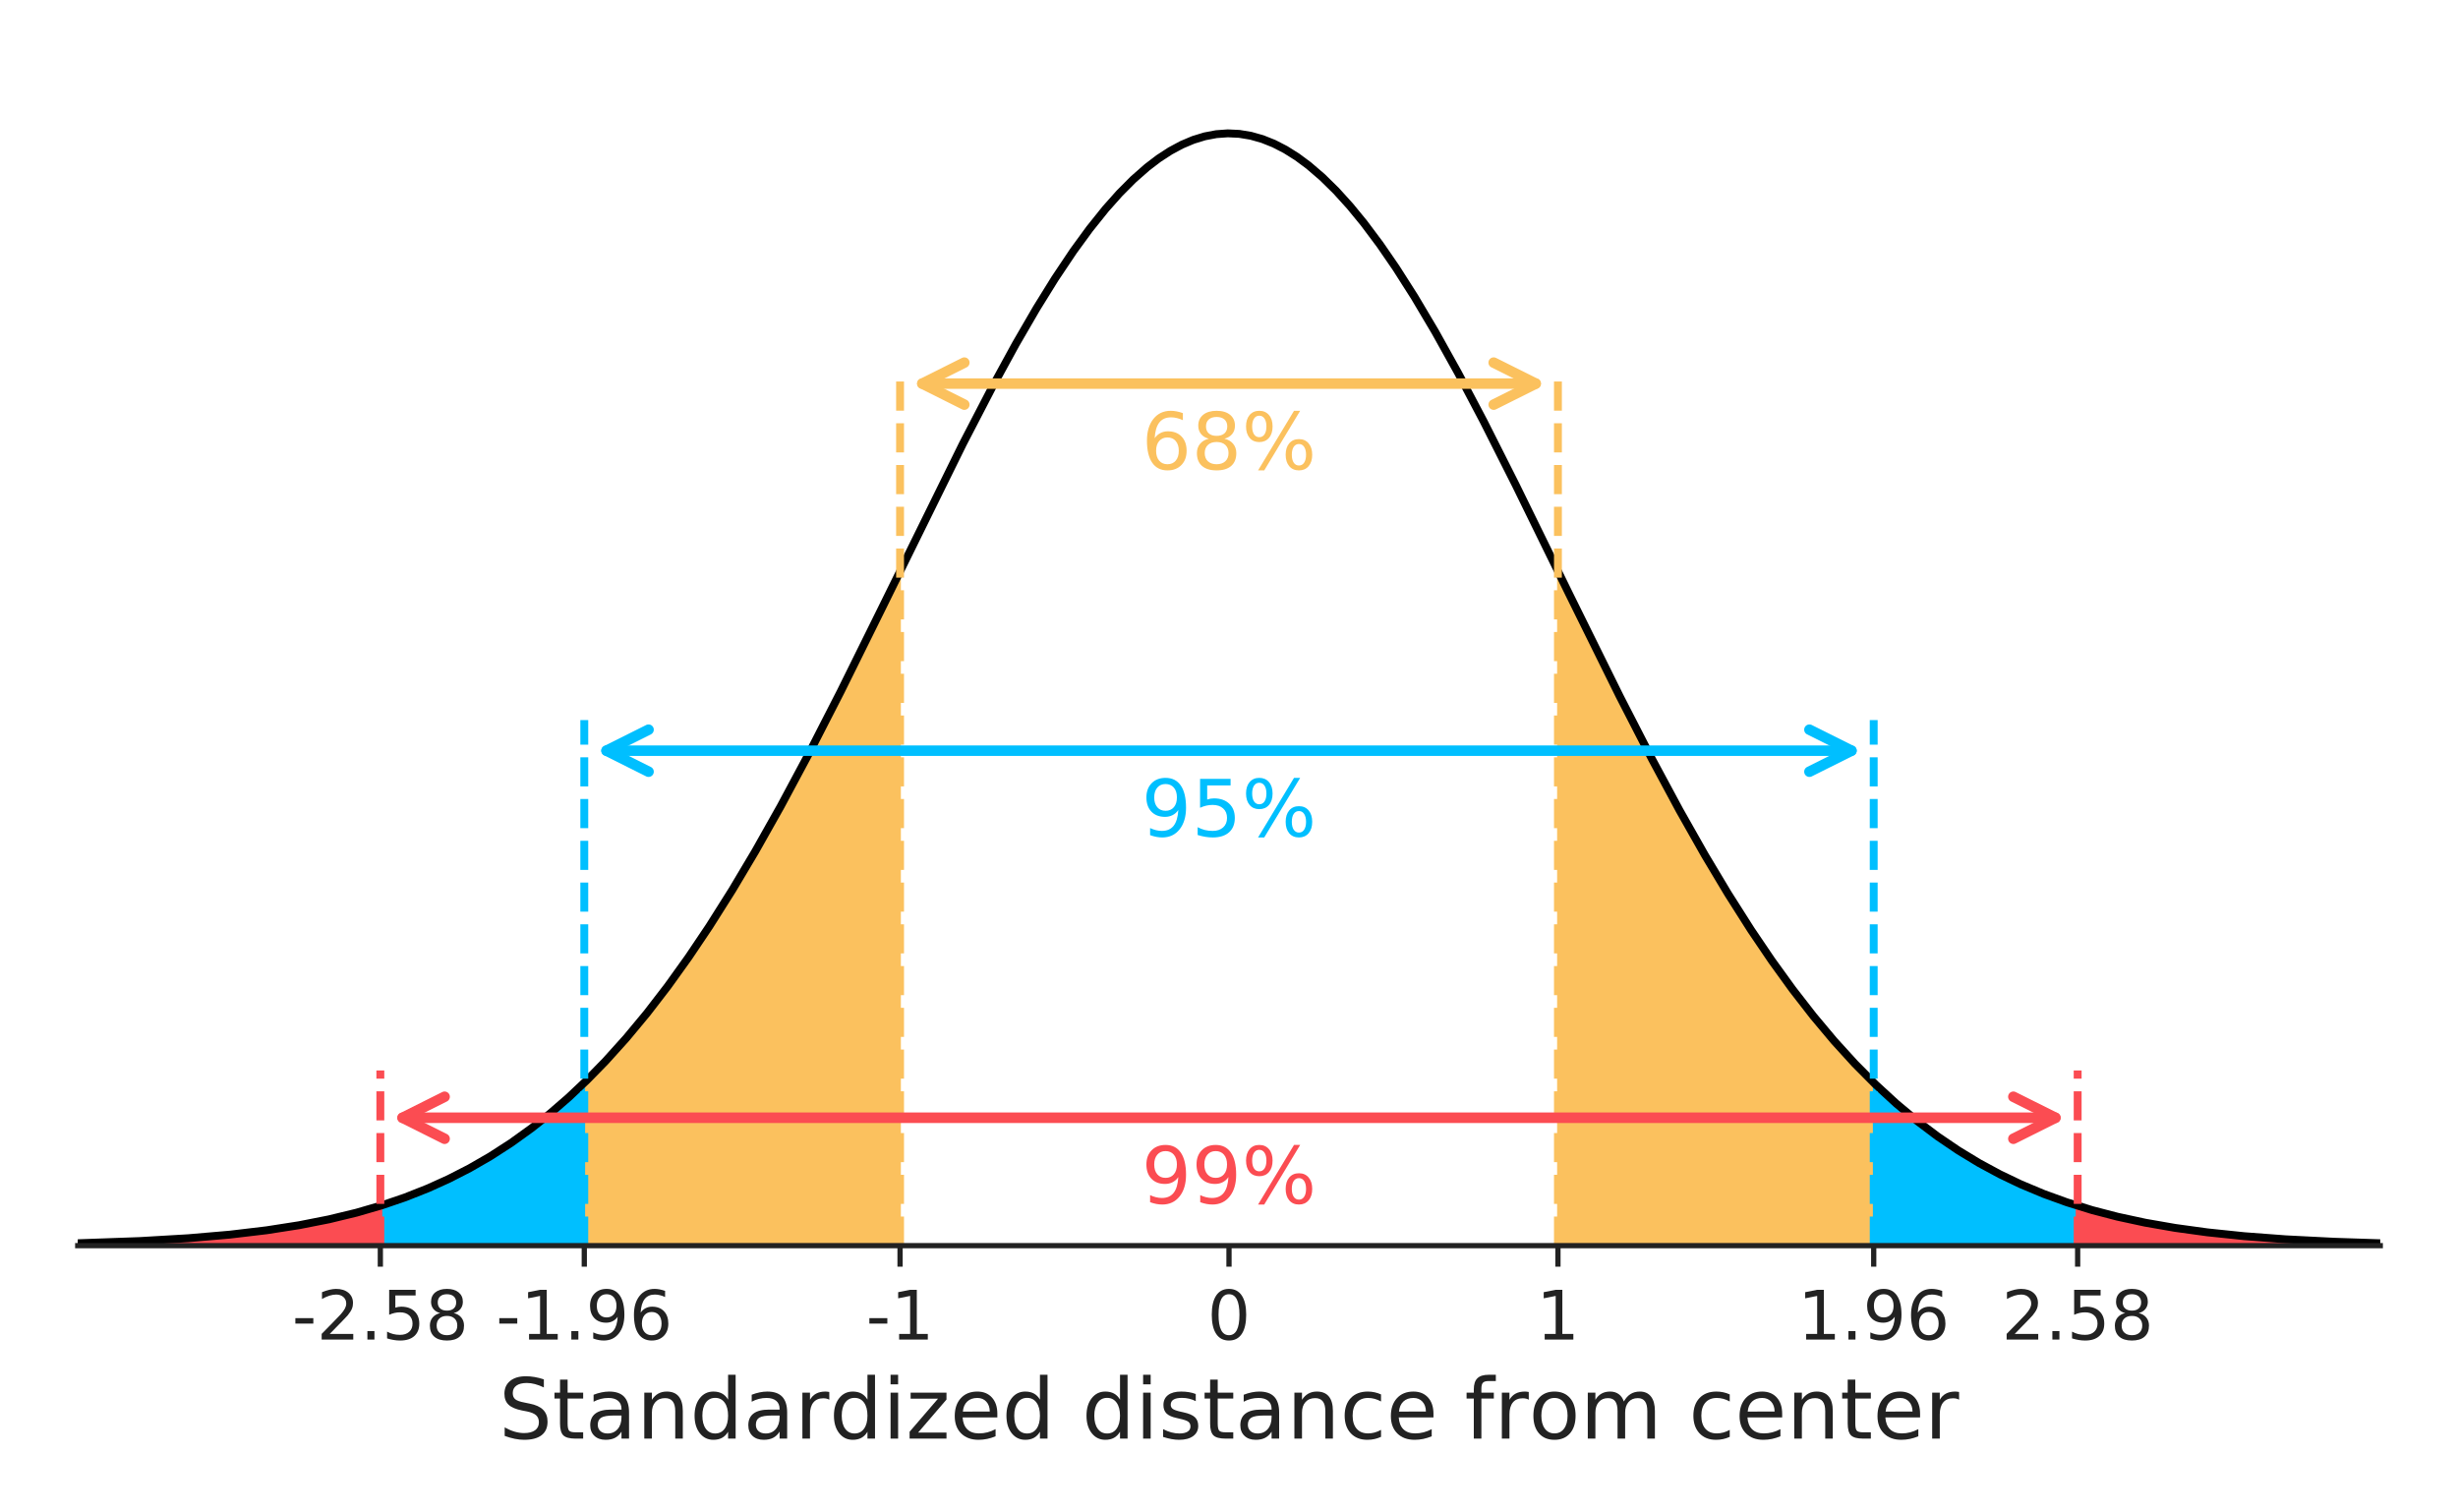 <?xml version="1.0" encoding="utf-8" standalone="no"?>
<!DOCTYPE svg PUBLIC "-//W3C//DTD SVG 1.1//EN"
  "http://www.w3.org/Graphics/SVG/1.1/DTD/svg11.dtd">
<!-- Created with matplotlib (http://matplotlib.org/) -->
<svg height="288pt" version="1.1" viewBox="0 0 468 288" width="468pt" xmlns="http://www.w3.org/2000/svg" xmlns:xlink="http://www.w3.org/1999/xlink">
 <defs>
  <style type="text/css">
*{stroke-linecap:butt;stroke-linejoin:round;}
  </style>
 </defs>
 <g id="figure_1">
  <g id="patch_1">
   <path d="M 0 288 
L 468 288 
L 468 0 
L 0 0 
z
" style="fill:none;"/>
  </g>
  <g id="axes_1">
   <g id="patch_2">
    <path d="M 14.8 237.2 
L 453.2 237.2 
L 453.2 14.8 
L 14.8 14.8 
z
" style="fill:none;"/>
   </g>
   <g id="PolyCollection_1">
    <defs>
     <path d="M 14.8 -50.8 
L 14.8 -51.263 
L 15.239 -51.275 
L 15.678 -51.287 
L 16.117 -51.299 
L 16.555 -51.311 
L 16.994 -51.323 
L 17.433 -51.336 
L 17.872 -51.349 
L 18.311 -51.363 
L 18.75 -51.377 
L 19.188 -51.391 
L 19.627 -51.405 
L 20.066 -51.42 
L 20.505 -51.435 
L 20.944 -51.45 
L 21.383 -51.466 
L 21.821 -51.482 
L 22.26 -51.498 
L 22.699 -51.515 
L 23.138 -51.532 
L 23.577 -51.549 
L 24.016 -51.567 
L 24.454 -51.585 
L 24.893 -51.604 
L 25.332 -51.623 
L 25.771 -51.642 
L 26.21 -51.662 
L 26.649 -51.682 
L 27.087 -51.703 
L 27.526 -51.724 
L 27.965 -51.746 
L 28.404 -51.768 
L 28.843 -51.79 
L 29.282 -51.813 
L 29.721 -51.837 
L 30.159 -51.861 
L 30.598 -51.885 
L 31.037 -51.91 
L 31.476 -51.936 
L 31.915 -51.962 
L 32.354 -51.988 
L 32.792 -52.015 
L 33.231 -52.043 
L 33.67 -52.071 
L 34.109 -52.1 
L 34.548 -52.129 
L 34.987 -52.159 
L 35.425 -52.19 
L 35.864 -52.221 
L 36.303 -52.253 
L 36.742 -52.285 
L 37.181 -52.318 
L 37.62 -52.352 
L 38.058 -52.387 
L 38.497 -52.422 
L 38.936 -52.457 
L 39.375 -52.494 
L 39.814 -52.531 
L 40.253 -52.569 
L 40.691 -52.608 
L 41.13 -52.647 
L 41.569 -52.688 
L 42.008 -52.729 
L 42.447 -52.771 
L 42.886 -52.813 
L 43.325 -52.857 
L 43.763 -52.901 
L 44.202 -52.946 
L 44.641 -52.992 
L 45.08 -53.039 
L 45.519 -53.087 
L 45.958 -53.135 
L 46.396 -53.185 
L 46.835 -53.236 
L 47.274 -53.287 
L 47.713 -53.339 
L 48.152 -53.393 
L 48.591 -53.447 
L 49.029 -53.503 
L 49.468 -53.559 
L 49.907 -53.617 
L 50.346 -53.675 
L 50.785 -53.735 
L 51.224 -53.795 
L 51.662 -53.857 
L 52.101 -53.92 
L 52.54 -53.984 
L 52.979 -54.05 
L 53.418 -54.116 
L 53.857 -54.184 
L 54.295 -54.252 
L 54.734 -54.322 
L 55.173 -54.394 
L 55.612 -54.466 
L 56.051 -54.54 
L 56.49 -54.615 
L 56.929 -54.692 
L 57.367 -54.769 
L 57.806 -54.848 
L 58.245 -54.929 
L 58.684 -55.011 
L 59.123 -55.094 
L 59.562 -55.179 
L 60 -55.265 
L 60.439 -55.353 
L 60.878 -55.442 
L 61.317 -55.533 
L 61.756 -55.625 
L 62.195 -55.718 
L 62.633 -55.814 
L 63.072 -55.911 
L 63.511 -56.009 
L 63.95 -56.109 
L 64.389 -56.211 
L 64.828 -56.315 
L 65.266 -56.42 
L 65.705 -56.527 
L 66.144 -56.636 
L 66.583 -56.746 
L 67.022 -56.859 
L 67.461 -56.973 
L 67.899 -57.089 
L 68.338 -57.206 
L 68.777 -57.326 
L 69.216 -57.448 
L 69.655 -57.571 
L 70.094 -57.697 
L 70.533 -57.824 
L 70.971 -57.954 
L 71.41 -58.085 
L 71.849 -58.219 
L 72.288 -58.354 
L 72.727 -58.492 
L 73.166 -58.632 
L 73.604 -58.774 
L 74.043 -58.918 
L 74.482 -59.065 
L 74.921 -59.213 
L 75.36 -59.364 
L 75.799 -59.517 
L 76.237 -59.673 
L 76.676 -59.83 
L 77.115 -59.99 
L 77.554 -60.153 
L 77.993 -60.318 
L 78.432 -60.485 
L 78.87 -60.655 
L 79.309 -60.827 
L 79.748 -61.002 
L 80.187 -61.18 
L 80.626 -61.359 
L 81.065 -61.542 
L 81.504 -61.727 
L 81.942 -61.915 
L 82.381 -62.105 
L 82.82 -62.298 
L 83.259 -62.494 
L 83.698 -62.693 
L 84.137 -62.894 
L 84.575 -63.098 
L 85.014 -63.305 
L 85.453 -63.515 
L 85.892 -63.728 
L 86.331 -63.944 
L 86.77 -64.162 
L 87.208 -64.384 
L 87.647 -64.609 
L 88.086 -64.836 
L 88.525 -65.067 
L 88.964 -65.301 
L 89.403 -65.537 
L 89.841 -65.777 
L 90.28 -66.021 
L 90.719 -66.267 
L 91.158 -66.517 
L 91.597 -66.769 
L 92.036 -67.025 
L 92.474 -67.285 
L 92.913 -67.547 
L 93.352 -67.813 
L 93.791 -68.083 
L 94.23 -68.356 
L 94.669 -68.632 
L 95.108 -68.912 
L 95.546 -69.195 
L 95.985 -69.482 
L 96.424 -69.772 
L 96.863 -70.066 
L 97.302 -70.363 
L 97.741 -70.664 
L 98.179 -70.969 
L 98.618 -71.277 
L 99.057 -71.589 
L 99.496 -71.905 
L 99.935 -72.224 
L 100.374 -72.547 
L 100.812 -72.875 
L 101.251 -73.205 
L 101.69 -73.54 
L 102.129 -73.879 
L 102.568 -74.221 
L 103.007 -74.567 
L 103.445 -74.918 
L 103.884 -75.272 
L 104.323 -75.63 
L 104.762 -75.992 
L 105.201 -76.359 
L 105.64 -76.729 
L 106.078 -77.104 
L 106.517 -77.482 
L 106.956 -77.865 
L 107.395 -78.251 
L 107.834 -78.642 
L 108.273 -79.037 
L 108.712 -79.437 
L 109.15 -79.84 
L 109.589 -80.248 
L 110.028 -80.66 
L 110.467 -81.076 
L 110.906 -81.497 
L 111.345 -81.922 
L 111.783 -82.351 
L 112.222 -82.785 
L 112.661 -83.223 
L 113.1 -83.665 
L 113.539 -84.112 
L 113.978 -84.563 
L 114.416 -85.019 
L 114.855 -85.479 
L 115.294 -85.943 
L 115.733 -86.412 
L 116.172 -86.886 
L 116.611 -87.364 
L 117.049 -87.846 
L 117.488 -88.333 
L 117.927 -88.825 
L 118.366 -89.321 
L 118.805 -89.821 
L 119.244 -90.327 
L 119.682 -90.836 
L 120.121 -91.351 
L 120.56 -91.87 
L 120.999 -92.393 
L 121.438 -92.921 
L 121.877 -93.454 
L 122.316 -93.992 
L 122.754 -94.534 
L 123.193 -95.08 
L 123.632 -95.631 
L 124.071 -96.187 
L 124.51 -96.748 
L 124.949 -97.313 
L 125.387 -97.883 
L 125.826 -98.457 
L 126.265 -99.036 
L 126.704 -99.62 
L 127.143 -100.209 
L 127.582 -100.802 
L 128.02 -101.399 
L 128.459 -102.002 
L 128.898 -102.608 
L 129.337 -103.22 
L 129.776 -103.836 
L 130.215 -104.457 
L 130.653 -105.082 
L 131.092 -105.712 
L 131.531 -106.347 
L 131.97 -106.986 
L 132.409 -107.629 
L 132.848 -108.278 
L 133.286 -108.93 
L 133.725 -109.588 
L 134.164 -110.249 
L 134.603 -110.916 
L 135.042 -111.586 
L 135.481 -112.262 
L 135.92 -112.941 
L 136.358 -113.625 
L 136.797 -114.314 
L 137.236 -115.007 
L 137.675 -115.704 
L 138.114 -116.406 
L 138.553 -117.112 
L 138.991 -117.822 
L 139.43 -118.537 
L 139.869 -119.256 
L 140.308 -119.979 
L 140.747 -120.706 
L 141.186 -121.437 
L 141.624 -122.173 
L 142.063 -122.913 
L 142.502 -123.656 
L 142.941 -124.404 
L 143.38 -125.156 
L 143.819 -125.912 
L 144.257 -126.672 
L 144.696 -127.436 
L 145.135 -128.203 
L 145.574 -128.975 
L 146.013 -129.75 
L 146.452 -130.529 
L 146.89 -131.312 
L 147.329 -132.098 
L 147.768 -132.889 
L 148.207 -133.682 
L 148.646 -134.48 
L 149.085 -135.281 
L 149.524 -136.085 
L 149.962 -136.893 
L 150.401 -137.704 
L 150.84 -138.518 
L 151.279 -139.336 
L 151.718 -140.157 
L 152.157 -140.981 
L 152.595 -141.809 
L 153.034 -142.639 
L 153.473 -143.472 
L 153.912 -144.309 
L 154.351 -145.148 
L 154.79 -145.99 
L 155.228 -146.835 
L 155.667 -147.683 
L 156.106 -148.533 
L 156.545 -149.387 
L 156.984 -150.242 
L 157.423 -151.1 
L 157.861 -151.961 
L 158.3 -152.824 
L 158.739 -153.689 
L 159.178 -154.556 
L 159.617 -155.426 
L 160.056 -156.298 
L 160.494 -157.172 
L 160.933 -158.047 
L 161.372 -158.925 
L 161.811 -159.805 
L 162.25 -160.686 
L 162.689 -161.569 
L 163.128 -162.453 
L 163.566 -163.339 
L 164.005 -164.227 
L 164.444 -165.116 
L 164.883 -166.006 
L 165.322 -166.898 
L 165.761 -167.79 
L 166.199 -168.684 
L 166.638 -169.579 
L 167.077 -170.474 
L 167.516 -171.371 
L 167.955 -172.268 
L 168.394 -173.166 
L 168.832 -174.064 
L 169.271 -174.963 
L 169.71 -175.863 
L 170.149 -176.762 
L 170.588 -177.662 
L 171.027 -178.562 
L 171.027 -50.8 
L 171.027 -50.8 
L 170.588 -50.8 
L 170.149 -50.8 
L 169.71 -50.8 
L 169.271 -50.8 
L 168.832 -50.8 
L 168.394 -50.8 
L 167.955 -50.8 
L 167.516 -50.8 
L 167.077 -50.8 
L 166.638 -50.8 
L 166.199 -50.8 
L 165.761 -50.8 
L 165.322 -50.8 
L 164.883 -50.8 
L 164.444 -50.8 
L 164.005 -50.8 
L 163.566 -50.8 
L 163.128 -50.8 
L 162.689 -50.8 
L 162.25 -50.8 
L 161.811 -50.8 
L 161.372 -50.8 
L 160.933 -50.8 
L 160.494 -50.8 
L 160.056 -50.8 
L 159.617 -50.8 
L 159.178 -50.8 
L 158.739 -50.8 
L 158.3 -50.8 
L 157.861 -50.8 
L 157.423 -50.8 
L 156.984 -50.8 
L 156.545 -50.8 
L 156.106 -50.8 
L 155.667 -50.8 
L 155.228 -50.8 
L 154.79 -50.8 
L 154.351 -50.8 
L 153.912 -50.8 
L 153.473 -50.8 
L 153.034 -50.8 
L 152.595 -50.8 
L 152.157 -50.8 
L 151.718 -50.8 
L 151.279 -50.8 
L 150.84 -50.8 
L 150.401 -50.8 
L 149.962 -50.8 
L 149.524 -50.8 
L 149.085 -50.8 
L 148.646 -50.8 
L 148.207 -50.8 
L 147.768 -50.8 
L 147.329 -50.8 
L 146.89 -50.8 
L 146.452 -50.8 
L 146.013 -50.8 
L 145.574 -50.8 
L 145.135 -50.8 
L 144.696 -50.8 
L 144.257 -50.8 
L 143.819 -50.8 
L 143.38 -50.8 
L 142.941 -50.8 
L 142.502 -50.8 
L 142.063 -50.8 
L 141.624 -50.8 
L 141.186 -50.8 
L 140.747 -50.8 
L 140.308 -50.8 
L 139.869 -50.8 
L 139.43 -50.8 
L 138.991 -50.8 
L 138.553 -50.8 
L 138.114 -50.8 
L 137.675 -50.8 
L 137.236 -50.8 
L 136.797 -50.8 
L 136.358 -50.8 
L 135.92 -50.8 
L 135.481 -50.8 
L 135.042 -50.8 
L 134.603 -50.8 
L 134.164 -50.8 
L 133.725 -50.8 
L 133.286 -50.8 
L 132.848 -50.8 
L 132.409 -50.8 
L 131.97 -50.8 
L 131.531 -50.8 
L 131.092 -50.8 
L 130.653 -50.8 
L 130.215 -50.8 
L 129.776 -50.8 
L 129.337 -50.8 
L 128.898 -50.8 
L 128.459 -50.8 
L 128.02 -50.8 
L 127.582 -50.8 
L 127.143 -50.8 
L 126.704 -50.8 
L 126.265 -50.8 
L 125.826 -50.8 
L 125.387 -50.8 
L 124.949 -50.8 
L 124.51 -50.8 
L 124.071 -50.8 
L 123.632 -50.8 
L 123.193 -50.8 
L 122.754 -50.8 
L 122.316 -50.8 
L 121.877 -50.8 
L 121.438 -50.8 
L 120.999 -50.8 
L 120.56 -50.8 
L 120.121 -50.8 
L 119.682 -50.8 
L 119.244 -50.8 
L 118.805 -50.8 
L 118.366 -50.8 
L 117.927 -50.8 
L 117.488 -50.8 
L 117.049 -50.8 
L 116.611 -50.8 
L 116.172 -50.8 
L 115.733 -50.8 
L 115.294 -50.8 
L 114.855 -50.8 
L 114.416 -50.8 
L 113.978 -50.8 
L 113.539 -50.8 
L 113.1 -50.8 
L 112.661 -50.8 
L 112.222 -50.8 
L 111.783 -50.8 
L 111.345 -50.8 
L 110.906 -50.8 
L 110.467 -50.8 
L 110.028 -50.8 
L 109.589 -50.8 
L 109.15 -50.8 
L 108.712 -50.8 
L 108.273 -50.8 
L 107.834 -50.8 
L 107.395 -50.8 
L 106.956 -50.8 
L 106.517 -50.8 
L 106.078 -50.8 
L 105.64 -50.8 
L 105.201 -50.8 
L 104.762 -50.8 
L 104.323 -50.8 
L 103.884 -50.8 
L 103.445 -50.8 
L 103.007 -50.8 
L 102.568 -50.8 
L 102.129 -50.8 
L 101.69 -50.8 
L 101.251 -50.8 
L 100.812 -50.8 
L 100.374 -50.8 
L 99.935 -50.8 
L 99.496 -50.8 
L 99.057 -50.8 
L 98.618 -50.8 
L 98.179 -50.8 
L 97.741 -50.8 
L 97.302 -50.8 
L 96.863 -50.8 
L 96.424 -50.8 
L 95.985 -50.8 
L 95.546 -50.8 
L 95.108 -50.8 
L 94.669 -50.8 
L 94.23 -50.8 
L 93.791 -50.8 
L 93.352 -50.8 
L 92.913 -50.8 
L 92.474 -50.8 
L 92.036 -50.8 
L 91.597 -50.8 
L 91.158 -50.8 
L 90.719 -50.8 
L 90.28 -50.8 
L 89.841 -50.8 
L 89.403 -50.8 
L 88.964 -50.8 
L 88.525 -50.8 
L 88.086 -50.8 
L 87.647 -50.8 
L 87.208 -50.8 
L 86.77 -50.8 
L 86.331 -50.8 
L 85.892 -50.8 
L 85.453 -50.8 
L 85.014 -50.8 
L 84.575 -50.8 
L 84.137 -50.8 
L 83.698 -50.8 
L 83.259 -50.8 
L 82.82 -50.8 
L 82.381 -50.8 
L 81.942 -50.8 
L 81.504 -50.8 
L 81.065 -50.8 
L 80.626 -50.8 
L 80.187 -50.8 
L 79.748 -50.8 
L 79.309 -50.8 
L 78.87 -50.8 
L 78.432 -50.8 
L 77.993 -50.8 
L 77.554 -50.8 
L 77.115 -50.8 
L 76.676 -50.8 
L 76.237 -50.8 
L 75.799 -50.8 
L 75.36 -50.8 
L 74.921 -50.8 
L 74.482 -50.8 
L 74.043 -50.8 
L 73.604 -50.8 
L 73.166 -50.8 
L 72.727 -50.8 
L 72.288 -50.8 
L 71.849 -50.8 
L 71.41 -50.8 
L 70.971 -50.8 
L 70.533 -50.8 
L 70.094 -50.8 
L 69.655 -50.8 
L 69.216 -50.8 
L 68.777 -50.8 
L 68.338 -50.8 
L 67.899 -50.8 
L 67.461 -50.8 
L 67.022 -50.8 
L 66.583 -50.8 
L 66.144 -50.8 
L 65.705 -50.8 
L 65.266 -50.8 
L 64.828 -50.8 
L 64.389 -50.8 
L 63.95 -50.8 
L 63.511 -50.8 
L 63.072 -50.8 
L 62.633 -50.8 
L 62.195 -50.8 
L 61.756 -50.8 
L 61.317 -50.8 
L 60.878 -50.8 
L 60.439 -50.8 
L 60 -50.8 
L 59.562 -50.8 
L 59.123 -50.8 
L 58.684 -50.8 
L 58.245 -50.8 
L 57.806 -50.8 
L 57.367 -50.8 
L 56.929 -50.8 
L 56.49 -50.8 
L 56.051 -50.8 
L 55.612 -50.8 
L 55.173 -50.8 
L 54.734 -50.8 
L 54.295 -50.8 
L 53.857 -50.8 
L 53.418 -50.8 
L 52.979 -50.8 
L 52.54 -50.8 
L 52.101 -50.8 
L 51.662 -50.8 
L 51.224 -50.8 
L 50.785 -50.8 
L 50.346 -50.8 
L 49.907 -50.8 
L 49.468 -50.8 
L 49.029 -50.8 
L 48.591 -50.8 
L 48.152 -50.8 
L 47.713 -50.8 
L 47.274 -50.8 
L 46.835 -50.8 
L 46.396 -50.8 
L 45.958 -50.8 
L 45.519 -50.8 
L 45.08 -50.8 
L 44.641 -50.8 
L 44.202 -50.8 
L 43.763 -50.8 
L 43.325 -50.8 
L 42.886 -50.8 
L 42.447 -50.8 
L 42.008 -50.8 
L 41.569 -50.8 
L 41.13 -50.8 
L 40.691 -50.8 
L 40.253 -50.8 
L 39.814 -50.8 
L 39.375 -50.8 
L 38.936 -50.8 
L 38.497 -50.8 
L 38.058 -50.8 
L 37.62 -50.8 
L 37.181 -50.8 
L 36.742 -50.8 
L 36.303 -50.8 
L 35.864 -50.8 
L 35.425 -50.8 
L 34.987 -50.8 
L 34.548 -50.8 
L 34.109 -50.8 
L 33.67 -50.8 
L 33.231 -50.8 
L 32.792 -50.8 
L 32.354 -50.8 
L 31.915 -50.8 
L 31.476 -50.8 
L 31.037 -50.8 
L 30.598 -50.8 
L 30.159 -50.8 
L 29.721 -50.8 
L 29.282 -50.8 
L 28.843 -50.8 
L 28.404 -50.8 
L 27.965 -50.8 
L 27.526 -50.8 
L 27.087 -50.8 
L 26.649 -50.8 
L 26.21 -50.8 
L 25.771 -50.8 
L 25.332 -50.8 
L 24.893 -50.8 
L 24.454 -50.8 
L 24.016 -50.8 
L 23.577 -50.8 
L 23.138 -50.8 
L 22.699 -50.8 
L 22.26 -50.8 
L 21.821 -50.8 
L 21.383 -50.8 
L 20.944 -50.8 
L 20.505 -50.8 
L 20.066 -50.8 
L 19.627 -50.8 
L 19.188 -50.8 
L 18.75 -50.8 
L 18.311 -50.8 
L 17.872 -50.8 
L 17.433 -50.8 
L 16.994 -50.8 
L 16.555 -50.8 
L 16.117 -50.8 
L 15.678 -50.8 
L 15.239 -50.8 
L 14.8 -50.8 
z
" id="m51839792e0" style="stroke:#fbc15e;"/>
    </defs>
    <g clip-path="url(#pdab9a3a3ff)">
     <use style="fill:#fbc15e;stroke:#fbc15e;" x="0" xlink:href="#m51839792e0" y="288"/>
    </g>
   </g>
   <g id="PolyCollection_2">
    <defs>
     <path d="M 296.973 -50.8 
L 296.973 -178.562 
L 297.412 -177.662 
L 297.851 -176.762 
L 298.29 -175.863 
L 298.729 -174.963 
L 299.168 -174.064 
L 299.606 -173.166 
L 300.045 -172.268 
L 300.484 -171.371 
L 300.923 -170.474 
L 301.362 -169.579 
L 301.801 -168.684 
L 302.239 -167.79 
L 302.678 -166.898 
L 303.117 -166.006 
L 303.556 -165.116 
L 303.995 -164.227 
L 304.434 -163.339 
L 304.872 -162.453 
L 305.311 -161.569 
L 305.75 -160.686 
L 306.189 -159.805 
L 306.628 -158.925 
L 307.067 -158.047 
L 307.506 -157.172 
L 307.944 -156.298 
L 308.383 -155.426 
L 308.822 -154.556 
L 309.261 -153.689 
L 309.7 -152.824 
L 310.139 -151.961 
L 310.577 -151.1 
L 311.016 -150.242 
L 311.455 -149.387 
L 311.894 -148.533 
L 312.333 -147.683 
L 312.772 -146.835 
L 313.21 -145.99 
L 313.649 -145.148 
L 314.088 -144.309 
L 314.527 -143.472 
L 314.966 -142.639 
L 315.405 -141.809 
L 315.843 -140.981 
L 316.282 -140.157 
L 316.721 -139.336 
L 317.16 -138.518 
L 317.599 -137.704 
L 318.038 -136.893 
L 318.476 -136.085 
L 318.915 -135.281 
L 319.354 -134.48 
L 319.793 -133.682 
L 320.232 -132.889 
L 320.671 -132.098 
L 321.11 -131.312 
L 321.548 -130.529 
L 321.987 -129.75 
L 322.426 -128.975 
L 322.865 -128.203 
L 323.304 -127.436 
L 323.743 -126.672 
L 324.181 -125.912 
L 324.62 -125.156 
L 325.059 -124.404 
L 325.498 -123.656 
L 325.937 -122.913 
L 326.376 -122.173 
L 326.814 -121.437 
L 327.253 -120.706 
L 327.692 -119.979 
L 328.131 -119.256 
L 328.57 -118.537 
L 329.009 -117.822 
L 329.447 -117.112 
L 329.886 -116.406 
L 330.325 -115.704 
L 330.764 -115.007 
L 331.203 -114.314 
L 331.642 -113.625 
L 332.08 -112.941 
L 332.519 -112.262 
L 332.958 -111.586 
L 333.397 -110.916 
L 333.836 -110.249 
L 334.275 -109.588 
L 334.714 -108.93 
L 335.152 -108.278 
L 335.591 -107.629 
L 336.03 -106.986 
L 336.469 -106.347 
L 336.908 -105.712 
L 337.347 -105.082 
L 337.785 -104.457 
L 338.224 -103.836 
L 338.663 -103.22 
L 339.102 -102.608 
L 339.541 -102.002 
L 339.98 -101.399 
L 340.418 -100.802 
L 340.857 -100.209 
L 341.296 -99.62 
L 341.735 -99.036 
L 342.174 -98.457 
L 342.613 -97.883 
L 343.051 -97.313 
L 343.49 -96.748 
L 343.929 -96.187 
L 344.368 -95.631 
L 344.807 -95.08 
L 345.246 -94.534 
L 345.684 -93.992 
L 346.123 -93.454 
L 346.562 -92.921 
L 347.001 -92.393 
L 347.44 -91.87 
L 347.879 -91.351 
L 348.318 -90.836 
L 348.756 -90.327 
L 349.195 -89.821 
L 349.634 -89.321 
L 350.073 -88.825 
L 350.512 -88.333 
L 350.951 -87.846 
L 351.389 -87.364 
L 351.828 -86.886 
L 352.267 -86.412 
L 352.706 -85.943 
L 353.145 -85.479 
L 353.584 -85.019 
L 354.022 -84.563 
L 354.461 -84.112 
L 354.9 -83.665 
L 355.339 -83.223 
L 355.778 -82.785 
L 356.217 -82.351 
L 356.655 -81.922 
L 357.094 -81.497 
L 357.533 -81.076 
L 357.972 -80.66 
L 358.411 -80.248 
L 358.85 -79.84 
L 359.288 -79.437 
L 359.727 -79.037 
L 360.166 -78.642 
L 360.605 -78.251 
L 361.044 -77.865 
L 361.483 -77.482 
L 361.922 -77.104 
L 362.36 -76.729 
L 362.799 -76.359 
L 363.238 -75.992 
L 363.677 -75.63 
L 364.116 -75.272 
L 364.555 -74.918 
L 364.993 -74.567 
L 365.432 -74.221 
L 365.871 -73.879 
L 366.31 -73.54 
L 366.749 -73.205 
L 367.188 -72.875 
L 367.626 -72.547 
L 368.065 -72.224 
L 368.504 -71.905 
L 368.943 -71.589 
L 369.382 -71.277 
L 369.821 -70.969 
L 370.259 -70.664 
L 370.698 -70.363 
L 371.137 -70.066 
L 371.576 -69.772 
L 372.015 -69.482 
L 372.454 -69.195 
L 372.892 -68.912 
L 373.331 -68.632 
L 373.77 -68.356 
L 374.209 -68.083 
L 374.648 -67.813 
L 375.087 -67.547 
L 375.526 -67.285 
L 375.964 -67.025 
L 376.403 -66.769 
L 376.842 -66.517 
L 377.281 -66.267 
L 377.72 -66.021 
L 378.159 -65.777 
L 378.597 -65.537 
L 379.036 -65.301 
L 379.475 -65.067 
L 379.914 -64.836 
L 380.353 -64.609 
L 380.792 -64.384 
L 381.23 -64.162 
L 381.669 -63.944 
L 382.108 -63.728 
L 382.547 -63.515 
L 382.986 -63.305 
L 383.425 -63.098 
L 383.863 -62.894 
L 384.302 -62.693 
L 384.741 -62.494 
L 385.18 -62.298 
L 385.619 -62.105 
L 386.058 -61.915 
L 386.496 -61.727 
L 386.935 -61.542 
L 387.374 -61.359 
L 387.813 -61.18 
L 388.252 -61.002 
L 388.691 -60.827 
L 389.13 -60.655 
L 389.568 -60.485 
L 390.007 -60.318 
L 390.446 -60.153 
L 390.885 -59.99 
L 391.324 -59.83 
L 391.763 -59.673 
L 392.201 -59.517 
L 392.64 -59.364 
L 393.079 -59.213 
L 393.518 -59.065 
L 393.957 -58.918 
L 394.396 -58.774 
L 394.834 -58.632 
L 395.273 -58.492 
L 395.712 -58.354 
L 396.151 -58.219 
L 396.59 -58.085 
L 397.029 -57.954 
L 397.467 -57.824 
L 397.906 -57.697 
L 398.345 -57.571 
L 398.784 -57.448 
L 399.223 -57.326 
L 399.662 -57.206 
L 400.101 -57.089 
L 400.539 -56.973 
L 400.978 -56.859 
L 401.417 -56.746 
L 401.856 -56.636 
L 402.295 -56.527 
L 402.734 -56.42 
L 403.172 -56.315 
L 403.611 -56.211 
L 404.05 -56.109 
L 404.489 -56.009 
L 404.928 -55.911 
L 405.367 -55.814 
L 405.805 -55.718 
L 406.244 -55.625 
L 406.683 -55.533 
L 407.122 -55.442 
L 407.561 -55.353 
L 408 -55.265 
L 408.438 -55.179 
L 408.877 -55.094 
L 409.316 -55.011 
L 409.755 -54.929 
L 410.194 -54.848 
L 410.633 -54.769 
L 411.071 -54.692 
L 411.51 -54.615 
L 411.949 -54.54 
L 412.388 -54.466 
L 412.827 -54.394 
L 413.266 -54.322 
L 413.705 -54.252 
L 414.143 -54.184 
L 414.582 -54.116 
L 415.021 -54.05 
L 415.46 -53.984 
L 415.899 -53.92 
L 416.338 -53.857 
L 416.776 -53.795 
L 417.215 -53.735 
L 417.654 -53.675 
L 418.093 -53.617 
L 418.532 -53.559 
L 418.971 -53.503 
L 419.409 -53.447 
L 419.848 -53.393 
L 420.287 -53.339 
L 420.726 -53.287 
L 421.165 -53.236 
L 421.604 -53.185 
L 422.042 -53.135 
L 422.481 -53.087 
L 422.92 -53.039 
L 423.359 -52.992 
L 423.798 -52.946 
L 424.237 -52.901 
L 424.675 -52.857 
L 425.114 -52.813 
L 425.553 -52.771 
L 425.992 -52.729 
L 426.431 -52.688 
L 426.87 -52.647 
L 427.309 -52.608 
L 427.747 -52.569 
L 428.186 -52.531 
L 428.625 -52.494 
L 429.064 -52.457 
L 429.503 -52.422 
L 429.942 -52.387 
L 430.38 -52.352 
L 430.819 -52.318 
L 431.258 -52.285 
L 431.697 -52.253 
L 432.136 -52.221 
L 432.575 -52.19 
L 433.013 -52.159 
L 433.452 -52.129 
L 433.891 -52.1 
L 434.33 -52.071 
L 434.769 -52.043 
L 435.208 -52.015 
L 435.646 -51.988 
L 436.085 -51.962 
L 436.524 -51.936 
L 436.963 -51.91 
L 437.402 -51.885 
L 437.841 -51.861 
L 438.279 -51.837 
L 438.718 -51.813 
L 439.157 -51.79 
L 439.596 -51.768 
L 440.035 -51.746 
L 440.474 -51.724 
L 440.913 -51.703 
L 441.351 -51.682 
L 441.79 -51.662 
L 442.229 -51.642 
L 442.668 -51.623 
L 443.107 -51.604 
L 443.546 -51.585 
L 443.984 -51.567 
L 444.423 -51.549 
L 444.862 -51.532 
L 445.301 -51.515 
L 445.74 -51.498 
L 446.179 -51.482 
L 446.617 -51.466 
L 447.056 -51.45 
L 447.495 -51.435 
L 447.934 -51.42 
L 448.373 -51.405 
L 448.812 -51.391 
L 449.25 -51.377 
L 449.689 -51.363 
L 450.128 -51.349 
L 450.567 -51.336 
L 451.006 -51.323 
L 451.445 -51.311 
L 451.883 -51.299 
L 452.322 -51.287 
L 452.761 -51.275 
L 453.2 -51.263 
L 453.2 -50.8 
L 453.2 -50.8 
L 452.761 -50.8 
L 452.322 -50.8 
L 451.883 -50.8 
L 451.445 -50.8 
L 451.006 -50.8 
L 450.567 -50.8 
L 450.128 -50.8 
L 449.689 -50.8 
L 449.25 -50.8 
L 448.812 -50.8 
L 448.373 -50.8 
L 447.934 -50.8 
L 447.495 -50.8 
L 447.056 -50.8 
L 446.617 -50.8 
L 446.179 -50.8 
L 445.74 -50.8 
L 445.301 -50.8 
L 444.862 -50.8 
L 444.423 -50.8 
L 443.984 -50.8 
L 443.546 -50.8 
L 443.107 -50.8 
L 442.668 -50.8 
L 442.229 -50.8 
L 441.79 -50.8 
L 441.351 -50.8 
L 440.913 -50.8 
L 440.474 -50.8 
L 440.035 -50.8 
L 439.596 -50.8 
L 439.157 -50.8 
L 438.718 -50.8 
L 438.279 -50.8 
L 437.841 -50.8 
L 437.402 -50.8 
L 436.963 -50.8 
L 436.524 -50.8 
L 436.085 -50.8 
L 435.646 -50.8 
L 435.208 -50.8 
L 434.769 -50.8 
L 434.33 -50.8 
L 433.891 -50.8 
L 433.452 -50.8 
L 433.013 -50.8 
L 432.575 -50.8 
L 432.136 -50.8 
L 431.697 -50.8 
L 431.258 -50.8 
L 430.819 -50.8 
L 430.38 -50.8 
L 429.942 -50.8 
L 429.503 -50.8 
L 429.064 -50.8 
L 428.625 -50.8 
L 428.186 -50.8 
L 427.747 -50.8 
L 427.309 -50.8 
L 426.87 -50.8 
L 426.431 -50.8 
L 425.992 -50.8 
L 425.553 -50.8 
L 425.114 -50.8 
L 424.675 -50.8 
L 424.237 -50.8 
L 423.798 -50.8 
L 423.359 -50.8 
L 422.92 -50.8 
L 422.481 -50.8 
L 422.042 -50.8 
L 421.604 -50.8 
L 421.165 -50.8 
L 420.726 -50.8 
L 420.287 -50.8 
L 419.848 -50.8 
L 419.409 -50.8 
L 418.971 -50.8 
L 418.532 -50.8 
L 418.093 -50.8 
L 417.654 -50.8 
L 417.215 -50.8 
L 416.776 -50.8 
L 416.338 -50.8 
L 415.899 -50.8 
L 415.46 -50.8 
L 415.021 -50.8 
L 414.582 -50.8 
L 414.143 -50.8 
L 413.705 -50.8 
L 413.266 -50.8 
L 412.827 -50.8 
L 412.388 -50.8 
L 411.949 -50.8 
L 411.51 -50.8 
L 411.071 -50.8 
L 410.633 -50.8 
L 410.194 -50.8 
L 409.755 -50.8 
L 409.316 -50.8 
L 408.877 -50.8 
L 408.438 -50.8 
L 408 -50.8 
L 407.561 -50.8 
L 407.122 -50.8 
L 406.683 -50.8 
L 406.244 -50.8 
L 405.805 -50.8 
L 405.367 -50.8 
L 404.928 -50.8 
L 404.489 -50.8 
L 404.05 -50.8 
L 403.611 -50.8 
L 403.172 -50.8 
L 402.734 -50.8 
L 402.295 -50.8 
L 401.856 -50.8 
L 401.417 -50.8 
L 400.978 -50.8 
L 400.539 -50.8 
L 400.101 -50.8 
L 399.662 -50.8 
L 399.223 -50.8 
L 398.784 -50.8 
L 398.345 -50.8 
L 397.906 -50.8 
L 397.467 -50.8 
L 397.029 -50.8 
L 396.59 -50.8 
L 396.151 -50.8 
L 395.712 -50.8 
L 395.273 -50.8 
L 394.834 -50.8 
L 394.396 -50.8 
L 393.957 -50.8 
L 393.518 -50.8 
L 393.079 -50.8 
L 392.64 -50.8 
L 392.201 -50.8 
L 391.763 -50.8 
L 391.324 -50.8 
L 390.885 -50.8 
L 390.446 -50.8 
L 390.007 -50.8 
L 389.568 -50.8 
L 389.13 -50.8 
L 388.691 -50.8 
L 388.252 -50.8 
L 387.813 -50.8 
L 387.374 -50.8 
L 386.935 -50.8 
L 386.496 -50.8 
L 386.058 -50.8 
L 385.619 -50.8 
L 385.18 -50.8 
L 384.741 -50.8 
L 384.302 -50.8 
L 383.863 -50.8 
L 383.425 -50.8 
L 382.986 -50.8 
L 382.547 -50.8 
L 382.108 -50.8 
L 381.669 -50.8 
L 381.23 -50.8 
L 380.792 -50.8 
L 380.353 -50.8 
L 379.914 -50.8 
L 379.475 -50.8 
L 379.036 -50.8 
L 378.597 -50.8 
L 378.159 -50.8 
L 377.72 -50.8 
L 377.281 -50.8 
L 376.842 -50.8 
L 376.403 -50.8 
L 375.964 -50.8 
L 375.526 -50.8 
L 375.087 -50.8 
L 374.648 -50.8 
L 374.209 -50.8 
L 373.77 -50.8 
L 373.331 -50.8 
L 372.892 -50.8 
L 372.454 -50.8 
L 372.015 -50.8 
L 371.576 -50.8 
L 371.137 -50.8 
L 370.698 -50.8 
L 370.259 -50.8 
L 369.821 -50.8 
L 369.382 -50.8 
L 368.943 -50.8 
L 368.504 -50.8 
L 368.065 -50.8 
L 367.626 -50.8 
L 367.188 -50.8 
L 366.749 -50.8 
L 366.31 -50.8 
L 365.871 -50.8 
L 365.432 -50.8 
L 364.993 -50.8 
L 364.555 -50.8 
L 364.116 -50.8 
L 363.677 -50.8 
L 363.238 -50.8 
L 362.799 -50.8 
L 362.36 -50.8 
L 361.922 -50.8 
L 361.483 -50.8 
L 361.044 -50.8 
L 360.605 -50.8 
L 360.166 -50.8 
L 359.727 -50.8 
L 359.288 -50.8 
L 358.85 -50.8 
L 358.411 -50.8 
L 357.972 -50.8 
L 357.533 -50.8 
L 357.094 -50.8 
L 356.655 -50.8 
L 356.217 -50.8 
L 355.778 -50.8 
L 355.339 -50.8 
L 354.9 -50.8 
L 354.461 -50.8 
L 354.022 -50.8 
L 353.584 -50.8 
L 353.145 -50.8 
L 352.706 -50.8 
L 352.267 -50.8 
L 351.828 -50.8 
L 351.389 -50.8 
L 350.951 -50.8 
L 350.512 -50.8 
L 350.073 -50.8 
L 349.634 -50.8 
L 349.195 -50.8 
L 348.756 -50.8 
L 348.318 -50.8 
L 347.879 -50.8 
L 347.44 -50.8 
L 347.001 -50.8 
L 346.562 -50.8 
L 346.123 -50.8 
L 345.684 -50.8 
L 345.246 -50.8 
L 344.807 -50.8 
L 344.368 -50.8 
L 343.929 -50.8 
L 343.49 -50.8 
L 343.051 -50.8 
L 342.613 -50.8 
L 342.174 -50.8 
L 341.735 -50.8 
L 341.296 -50.8 
L 340.857 -50.8 
L 340.418 -50.8 
L 339.98 -50.8 
L 339.541 -50.8 
L 339.102 -50.8 
L 338.663 -50.8 
L 338.224 -50.8 
L 337.785 -50.8 
L 337.347 -50.8 
L 336.908 -50.8 
L 336.469 -50.8 
L 336.03 -50.8 
L 335.591 -50.8 
L 335.152 -50.8 
L 334.714 -50.8 
L 334.275 -50.8 
L 333.836 -50.8 
L 333.397 -50.8 
L 332.958 -50.8 
L 332.519 -50.8 
L 332.08 -50.8 
L 331.642 -50.8 
L 331.203 -50.8 
L 330.764 -50.8 
L 330.325 -50.8 
L 329.886 -50.8 
L 329.447 -50.8 
L 329.009 -50.8 
L 328.57 -50.8 
L 328.131 -50.8 
L 327.692 -50.8 
L 327.253 -50.8 
L 326.814 -50.8 
L 326.376 -50.8 
L 325.937 -50.8 
L 325.498 -50.8 
L 325.059 -50.8 
L 324.62 -50.8 
L 324.181 -50.8 
L 323.743 -50.8 
L 323.304 -50.8 
L 322.865 -50.8 
L 322.426 -50.8 
L 321.987 -50.8 
L 321.548 -50.8 
L 321.11 -50.8 
L 320.671 -50.8 
L 320.232 -50.8 
L 319.793 -50.8 
L 319.354 -50.8 
L 318.915 -50.8 
L 318.476 -50.8 
L 318.038 -50.8 
L 317.599 -50.8 
L 317.16 -50.8 
L 316.721 -50.8 
L 316.282 -50.8 
L 315.843 -50.8 
L 315.405 -50.8 
L 314.966 -50.8 
L 314.527 -50.8 
L 314.088 -50.8 
L 313.649 -50.8 
L 313.21 -50.8 
L 312.772 -50.8 
L 312.333 -50.8 
L 311.894 -50.8 
L 311.455 -50.8 
L 311.016 -50.8 
L 310.577 -50.8 
L 310.139 -50.8 
L 309.7 -50.8 
L 309.261 -50.8 
L 308.822 -50.8 
L 308.383 -50.8 
L 307.944 -50.8 
L 307.506 -50.8 
L 307.067 -50.8 
L 306.628 -50.8 
L 306.189 -50.8 
L 305.75 -50.8 
L 305.311 -50.8 
L 304.872 -50.8 
L 304.434 -50.8 
L 303.995 -50.8 
L 303.556 -50.8 
L 303.117 -50.8 
L 302.678 -50.8 
L 302.239 -50.8 
L 301.801 -50.8 
L 301.362 -50.8 
L 300.923 -50.8 
L 300.484 -50.8 
L 300.045 -50.8 
L 299.606 -50.8 
L 299.168 -50.8 
L 298.729 -50.8 
L 298.29 -50.8 
L 297.851 -50.8 
L 297.412 -50.8 
L 296.973 -50.8 
z
" id="mf02c9773b5" style="stroke:#fbc15e;"/>
    </defs>
    <g clip-path="url(#pdab9a3a3ff)">
     <use style="fill:#fbc15e;stroke:#fbc15e;" x="0" xlink:href="#mf02c9773b5" y="288"/>
    </g>
   </g>
   <g id="PolyCollection_3">
    <defs>
     <path d="M 14.8 -50.8 
L 14.8 -51.263 
L 15.239 -51.275 
L 15.678 -51.287 
L 16.117 -51.299 
L 16.555 -51.311 
L 16.994 -51.323 
L 17.433 -51.336 
L 17.872 -51.349 
L 18.311 -51.363 
L 18.75 -51.377 
L 19.188 -51.391 
L 19.627 -51.405 
L 20.066 -51.42 
L 20.505 -51.435 
L 20.944 -51.45 
L 21.383 -51.466 
L 21.821 -51.482 
L 22.26 -51.498 
L 22.699 -51.515 
L 23.138 -51.532 
L 23.577 -51.549 
L 24.016 -51.567 
L 24.454 -51.585 
L 24.893 -51.604 
L 25.332 -51.623 
L 25.771 -51.642 
L 26.21 -51.662 
L 26.649 -51.682 
L 27.087 -51.703 
L 27.526 -51.724 
L 27.965 -51.746 
L 28.404 -51.768 
L 28.843 -51.79 
L 29.282 -51.813 
L 29.721 -51.837 
L 30.159 -51.861 
L 30.598 -51.885 
L 31.037 -51.91 
L 31.476 -51.936 
L 31.915 -51.962 
L 32.354 -51.988 
L 32.792 -52.015 
L 33.231 -52.043 
L 33.67 -52.071 
L 34.109 -52.1 
L 34.548 -52.129 
L 34.987 -52.159 
L 35.425 -52.19 
L 35.864 -52.221 
L 36.303 -52.253 
L 36.742 -52.285 
L 37.181 -52.318 
L 37.62 -52.352 
L 38.058 -52.387 
L 38.497 -52.422 
L 38.936 -52.457 
L 39.375 -52.494 
L 39.814 -52.531 
L 40.253 -52.569 
L 40.691 -52.608 
L 41.13 -52.647 
L 41.569 -52.688 
L 42.008 -52.729 
L 42.447 -52.771 
L 42.886 -52.813 
L 43.325 -52.857 
L 43.763 -52.901 
L 44.202 -52.946 
L 44.641 -52.992 
L 45.08 -53.039 
L 45.519 -53.087 
L 45.958 -53.135 
L 46.396 -53.185 
L 46.835 -53.236 
L 47.274 -53.287 
L 47.713 -53.339 
L 48.152 -53.393 
L 48.591 -53.447 
L 49.029 -53.503 
L 49.468 -53.559 
L 49.907 -53.617 
L 50.346 -53.675 
L 50.785 -53.735 
L 51.224 -53.795 
L 51.662 -53.857 
L 52.101 -53.92 
L 52.54 -53.984 
L 52.979 -54.05 
L 53.418 -54.116 
L 53.857 -54.184 
L 54.295 -54.252 
L 54.734 -54.322 
L 55.173 -54.394 
L 55.612 -54.466 
L 56.051 -54.54 
L 56.49 -54.615 
L 56.929 -54.692 
L 57.367 -54.769 
L 57.806 -54.848 
L 58.245 -54.929 
L 58.684 -55.011 
L 59.123 -55.094 
L 59.562 -55.179 
L 60 -55.265 
L 60.439 -55.353 
L 60.878 -55.442 
L 61.317 -55.533 
L 61.756 -55.625 
L 62.195 -55.718 
L 62.633 -55.814 
L 63.072 -55.911 
L 63.511 -56.009 
L 63.95 -56.109 
L 64.389 -56.211 
L 64.828 -56.315 
L 65.266 -56.42 
L 65.705 -56.527 
L 66.144 -56.636 
L 66.583 -56.746 
L 67.022 -56.859 
L 67.461 -56.973 
L 67.899 -57.089 
L 68.338 -57.206 
L 68.777 -57.326 
L 69.216 -57.448 
L 69.655 -57.571 
L 70.094 -57.697 
L 70.533 -57.824 
L 70.971 -57.954 
L 71.41 -58.085 
L 71.849 -58.219 
L 72.288 -58.354 
L 72.727 -58.492 
L 73.166 -58.632 
L 73.604 -58.774 
L 74.043 -58.918 
L 74.482 -59.065 
L 74.921 -59.213 
L 75.36 -59.364 
L 75.799 -59.517 
L 76.237 -59.673 
L 76.676 -59.83 
L 77.115 -59.99 
L 77.554 -60.153 
L 77.993 -60.318 
L 78.432 -60.485 
L 78.87 -60.655 
L 79.309 -60.827 
L 79.748 -61.002 
L 80.187 -61.18 
L 80.626 -61.359 
L 81.065 -61.542 
L 81.504 -61.727 
L 81.942 -61.915 
L 82.381 -62.105 
L 82.82 -62.298 
L 83.259 -62.494 
L 83.698 -62.693 
L 84.137 -62.894 
L 84.575 -63.098 
L 85.014 -63.305 
L 85.453 -63.515 
L 85.892 -63.728 
L 86.331 -63.944 
L 86.77 -64.162 
L 87.208 -64.384 
L 87.647 -64.609 
L 88.086 -64.836 
L 88.525 -65.067 
L 88.964 -65.301 
L 89.403 -65.537 
L 89.841 -65.777 
L 90.28 -66.021 
L 90.719 -66.267 
L 91.158 -66.517 
L 91.597 -66.769 
L 92.036 -67.025 
L 92.474 -67.285 
L 92.913 -67.547 
L 93.352 -67.813 
L 93.791 -68.083 
L 94.23 -68.356 
L 94.669 -68.632 
L 95.108 -68.912 
L 95.546 -69.195 
L 95.985 -69.482 
L 96.424 -69.772 
L 96.863 -70.066 
L 97.302 -70.363 
L 97.741 -70.664 
L 98.179 -70.969 
L 98.618 -71.277 
L 99.057 -71.589 
L 99.496 -71.905 
L 99.935 -72.224 
L 100.374 -72.547 
L 100.812 -72.875 
L 101.251 -73.205 
L 101.69 -73.54 
L 102.129 -73.879 
L 102.568 -74.221 
L 103.007 -74.567 
L 103.445 -74.918 
L 103.884 -75.272 
L 104.323 -75.63 
L 104.762 -75.992 
L 105.201 -76.359 
L 105.64 -76.729 
L 106.078 -77.104 
L 106.517 -77.482 
L 106.956 -77.865 
L 107.395 -78.251 
L 107.834 -78.642 
L 108.273 -79.037 
L 108.712 -79.437 
L 109.15 -79.84 
L 109.589 -80.248 
L 110.028 -80.66 
L 110.467 -81.076 
L 110.906 -81.497 
L 110.906 -50.8 
L 110.906 -50.8 
L 110.467 -50.8 
L 110.028 -50.8 
L 109.589 -50.8 
L 109.15 -50.8 
L 108.712 -50.8 
L 108.273 -50.8 
L 107.834 -50.8 
L 107.395 -50.8 
L 106.956 -50.8 
L 106.517 -50.8 
L 106.078 -50.8 
L 105.64 -50.8 
L 105.201 -50.8 
L 104.762 -50.8 
L 104.323 -50.8 
L 103.884 -50.8 
L 103.445 -50.8 
L 103.007 -50.8 
L 102.568 -50.8 
L 102.129 -50.8 
L 101.69 -50.8 
L 101.251 -50.8 
L 100.812 -50.8 
L 100.374 -50.8 
L 99.935 -50.8 
L 99.496 -50.8 
L 99.057 -50.8 
L 98.618 -50.8 
L 98.179 -50.8 
L 97.741 -50.8 
L 97.302 -50.8 
L 96.863 -50.8 
L 96.424 -50.8 
L 95.985 -50.8 
L 95.546 -50.8 
L 95.108 -50.8 
L 94.669 -50.8 
L 94.23 -50.8 
L 93.791 -50.8 
L 93.352 -50.8 
L 92.913 -50.8 
L 92.474 -50.8 
L 92.036 -50.8 
L 91.597 -50.8 
L 91.158 -50.8 
L 90.719 -50.8 
L 90.28 -50.8 
L 89.841 -50.8 
L 89.403 -50.8 
L 88.964 -50.8 
L 88.525 -50.8 
L 88.086 -50.8 
L 87.647 -50.8 
L 87.208 -50.8 
L 86.77 -50.8 
L 86.331 -50.8 
L 85.892 -50.8 
L 85.453 -50.8 
L 85.014 -50.8 
L 84.575 -50.8 
L 84.137 -50.8 
L 83.698 -50.8 
L 83.259 -50.8 
L 82.82 -50.8 
L 82.381 -50.8 
L 81.942 -50.8 
L 81.504 -50.8 
L 81.065 -50.8 
L 80.626 -50.8 
L 80.187 -50.8 
L 79.748 -50.8 
L 79.309 -50.8 
L 78.87 -50.8 
L 78.432 -50.8 
L 77.993 -50.8 
L 77.554 -50.8 
L 77.115 -50.8 
L 76.676 -50.8 
L 76.237 -50.8 
L 75.799 -50.8 
L 75.36 -50.8 
L 74.921 -50.8 
L 74.482 -50.8 
L 74.043 -50.8 
L 73.604 -50.8 
L 73.166 -50.8 
L 72.727 -50.8 
L 72.288 -50.8 
L 71.849 -50.8 
L 71.41 -50.8 
L 70.971 -50.8 
L 70.533 -50.8 
L 70.094 -50.8 
L 69.655 -50.8 
L 69.216 -50.8 
L 68.777 -50.8 
L 68.338 -50.8 
L 67.899 -50.8 
L 67.461 -50.8 
L 67.022 -50.8 
L 66.583 -50.8 
L 66.144 -50.8 
L 65.705 -50.8 
L 65.266 -50.8 
L 64.828 -50.8 
L 64.389 -50.8 
L 63.95 -50.8 
L 63.511 -50.8 
L 63.072 -50.8 
L 62.633 -50.8 
L 62.195 -50.8 
L 61.756 -50.8 
L 61.317 -50.8 
L 60.878 -50.8 
L 60.439 -50.8 
L 60 -50.8 
L 59.562 -50.8 
L 59.123 -50.8 
L 58.684 -50.8 
L 58.245 -50.8 
L 57.806 -50.8 
L 57.367 -50.8 
L 56.929 -50.8 
L 56.49 -50.8 
L 56.051 -50.8 
L 55.612 -50.8 
L 55.173 -50.8 
L 54.734 -50.8 
L 54.295 -50.8 
L 53.857 -50.8 
L 53.418 -50.8 
L 52.979 -50.8 
L 52.54 -50.8 
L 52.101 -50.8 
L 51.662 -50.8 
L 51.224 -50.8 
L 50.785 -50.8 
L 50.346 -50.8 
L 49.907 -50.8 
L 49.468 -50.8 
L 49.029 -50.8 
L 48.591 -50.8 
L 48.152 -50.8 
L 47.713 -50.8 
L 47.274 -50.8 
L 46.835 -50.8 
L 46.396 -50.8 
L 45.958 -50.8 
L 45.519 -50.8 
L 45.08 -50.8 
L 44.641 -50.8 
L 44.202 -50.8 
L 43.763 -50.8 
L 43.325 -50.8 
L 42.886 -50.8 
L 42.447 -50.8 
L 42.008 -50.8 
L 41.569 -50.8 
L 41.13 -50.8 
L 40.691 -50.8 
L 40.253 -50.8 
L 39.814 -50.8 
L 39.375 -50.8 
L 38.936 -50.8 
L 38.497 -50.8 
L 38.058 -50.8 
L 37.62 -50.8 
L 37.181 -50.8 
L 36.742 -50.8 
L 36.303 -50.8 
L 35.864 -50.8 
L 35.425 -50.8 
L 34.987 -50.8 
L 34.548 -50.8 
L 34.109 -50.8 
L 33.67 -50.8 
L 33.231 -50.8 
L 32.792 -50.8 
L 32.354 -50.8 
L 31.915 -50.8 
L 31.476 -50.8 
L 31.037 -50.8 
L 30.598 -50.8 
L 30.159 -50.8 
L 29.721 -50.8 
L 29.282 -50.8 
L 28.843 -50.8 
L 28.404 -50.8 
L 27.965 -50.8 
L 27.526 -50.8 
L 27.087 -50.8 
L 26.649 -50.8 
L 26.21 -50.8 
L 25.771 -50.8 
L 25.332 -50.8 
L 24.893 -50.8 
L 24.454 -50.8 
L 24.016 -50.8 
L 23.577 -50.8 
L 23.138 -50.8 
L 22.699 -50.8 
L 22.26 -50.8 
L 21.821 -50.8 
L 21.383 -50.8 
L 20.944 -50.8 
L 20.505 -50.8 
L 20.066 -50.8 
L 19.627 -50.8 
L 19.188 -50.8 
L 18.75 -50.8 
L 18.311 -50.8 
L 17.872 -50.8 
L 17.433 -50.8 
L 16.994 -50.8 
L 16.555 -50.8 
L 16.117 -50.8 
L 15.678 -50.8 
L 15.239 -50.8 
L 14.8 -50.8 
z
" id="mc9dea023b2" style="stroke:#00bfff;"/>
    </defs>
    <g clip-path="url(#pdab9a3a3ff)">
     <use style="fill:#00bfff;stroke:#00bfff;" x="0" xlink:href="#mc9dea023b2" y="288"/>
    </g>
   </g>
   <g id="PolyCollection_4">
    <defs>
     <path d="M 357.094 -50.8 
L 357.094 -81.497 
L 357.533 -81.076 
L 357.972 -80.66 
L 358.411 -80.248 
L 358.85 -79.84 
L 359.288 -79.437 
L 359.727 -79.037 
L 360.166 -78.642 
L 360.605 -78.251 
L 361.044 -77.865 
L 361.483 -77.482 
L 361.922 -77.104 
L 362.36 -76.729 
L 362.799 -76.359 
L 363.238 -75.992 
L 363.677 -75.63 
L 364.116 -75.272 
L 364.555 -74.918 
L 364.993 -74.567 
L 365.432 -74.221 
L 365.871 -73.879 
L 366.31 -73.54 
L 366.749 -73.205 
L 367.188 -72.875 
L 367.626 -72.547 
L 368.065 -72.224 
L 368.504 -71.905 
L 368.943 -71.589 
L 369.382 -71.277 
L 369.821 -70.969 
L 370.259 -70.664 
L 370.698 -70.363 
L 371.137 -70.066 
L 371.576 -69.772 
L 372.015 -69.482 
L 372.454 -69.195 
L 372.892 -68.912 
L 373.331 -68.632 
L 373.77 -68.356 
L 374.209 -68.083 
L 374.648 -67.813 
L 375.087 -67.547 
L 375.526 -67.285 
L 375.964 -67.025 
L 376.403 -66.769 
L 376.842 -66.517 
L 377.281 -66.267 
L 377.72 -66.021 
L 378.159 -65.777 
L 378.597 -65.537 
L 379.036 -65.301 
L 379.475 -65.067 
L 379.914 -64.836 
L 380.353 -64.609 
L 380.792 -64.384 
L 381.23 -64.162 
L 381.669 -63.944 
L 382.108 -63.728 
L 382.547 -63.515 
L 382.986 -63.305 
L 383.425 -63.098 
L 383.863 -62.894 
L 384.302 -62.693 
L 384.741 -62.494 
L 385.18 -62.298 
L 385.619 -62.105 
L 386.058 -61.915 
L 386.496 -61.727 
L 386.935 -61.542 
L 387.374 -61.359 
L 387.813 -61.18 
L 388.252 -61.002 
L 388.691 -60.827 
L 389.13 -60.655 
L 389.568 -60.485 
L 390.007 -60.318 
L 390.446 -60.153 
L 390.885 -59.99 
L 391.324 -59.83 
L 391.763 -59.673 
L 392.201 -59.517 
L 392.64 -59.364 
L 393.079 -59.213 
L 393.518 -59.065 
L 393.957 -58.918 
L 394.396 -58.774 
L 394.834 -58.632 
L 395.273 -58.492 
L 395.712 -58.354 
L 396.151 -58.219 
L 396.59 -58.085 
L 397.029 -57.954 
L 397.467 -57.824 
L 397.906 -57.697 
L 398.345 -57.571 
L 398.784 -57.448 
L 399.223 -57.326 
L 399.662 -57.206 
L 400.101 -57.089 
L 400.539 -56.973 
L 400.978 -56.859 
L 401.417 -56.746 
L 401.856 -56.636 
L 402.295 -56.527 
L 402.734 -56.42 
L 403.172 -56.315 
L 403.611 -56.211 
L 404.05 -56.109 
L 404.489 -56.009 
L 404.928 -55.911 
L 405.367 -55.814 
L 405.805 -55.718 
L 406.244 -55.625 
L 406.683 -55.533 
L 407.122 -55.442 
L 407.561 -55.353 
L 408 -55.265 
L 408.438 -55.179 
L 408.877 -55.094 
L 409.316 -55.011 
L 409.755 -54.929 
L 410.194 -54.848 
L 410.633 -54.769 
L 411.071 -54.692 
L 411.51 -54.615 
L 411.949 -54.54 
L 412.388 -54.466 
L 412.827 -54.394 
L 413.266 -54.322 
L 413.705 -54.252 
L 414.143 -54.184 
L 414.582 -54.116 
L 415.021 -54.05 
L 415.46 -53.984 
L 415.899 -53.92 
L 416.338 -53.857 
L 416.776 -53.795 
L 417.215 -53.735 
L 417.654 -53.675 
L 418.093 -53.617 
L 418.532 -53.559 
L 418.971 -53.503 
L 419.409 -53.447 
L 419.848 -53.393 
L 420.287 -53.339 
L 420.726 -53.287 
L 421.165 -53.236 
L 421.604 -53.185 
L 422.042 -53.135 
L 422.481 -53.087 
L 422.92 -53.039 
L 423.359 -52.992 
L 423.798 -52.946 
L 424.237 -52.901 
L 424.675 -52.857 
L 425.114 -52.813 
L 425.553 -52.771 
L 425.992 -52.729 
L 426.431 -52.688 
L 426.87 -52.647 
L 427.309 -52.608 
L 427.747 -52.569 
L 428.186 -52.531 
L 428.625 -52.494 
L 429.064 -52.457 
L 429.503 -52.422 
L 429.942 -52.387 
L 430.38 -52.352 
L 430.819 -52.318 
L 431.258 -52.285 
L 431.697 -52.253 
L 432.136 -52.221 
L 432.575 -52.19 
L 433.013 -52.159 
L 433.452 -52.129 
L 433.891 -52.1 
L 434.33 -52.071 
L 434.769 -52.043 
L 435.208 -52.015 
L 435.646 -51.988 
L 436.085 -51.962 
L 436.524 -51.936 
L 436.963 -51.91 
L 437.402 -51.885 
L 437.841 -51.861 
L 438.279 -51.837 
L 438.718 -51.813 
L 439.157 -51.79 
L 439.596 -51.768 
L 440.035 -51.746 
L 440.474 -51.724 
L 440.913 -51.703 
L 441.351 -51.682 
L 441.79 -51.662 
L 442.229 -51.642 
L 442.668 -51.623 
L 443.107 -51.604 
L 443.546 -51.585 
L 443.984 -51.567 
L 444.423 -51.549 
L 444.862 -51.532 
L 445.301 -51.515 
L 445.74 -51.498 
L 446.179 -51.482 
L 446.617 -51.466 
L 447.056 -51.45 
L 447.495 -51.435 
L 447.934 -51.42 
L 448.373 -51.405 
L 448.812 -51.391 
L 449.25 -51.377 
L 449.689 -51.363 
L 450.128 -51.349 
L 450.567 -51.336 
L 451.006 -51.323 
L 451.445 -51.311 
L 451.883 -51.299 
L 452.322 -51.287 
L 452.761 -51.275 
L 453.2 -51.263 
L 453.2 -50.8 
L 453.2 -50.8 
L 452.761 -50.8 
L 452.322 -50.8 
L 451.883 -50.8 
L 451.445 -50.8 
L 451.006 -50.8 
L 450.567 -50.8 
L 450.128 -50.8 
L 449.689 -50.8 
L 449.25 -50.8 
L 448.812 -50.8 
L 448.373 -50.8 
L 447.934 -50.8 
L 447.495 -50.8 
L 447.056 -50.8 
L 446.617 -50.8 
L 446.179 -50.8 
L 445.74 -50.8 
L 445.301 -50.8 
L 444.862 -50.8 
L 444.423 -50.8 
L 443.984 -50.8 
L 443.546 -50.8 
L 443.107 -50.8 
L 442.668 -50.8 
L 442.229 -50.8 
L 441.79 -50.8 
L 441.351 -50.8 
L 440.913 -50.8 
L 440.474 -50.8 
L 440.035 -50.8 
L 439.596 -50.8 
L 439.157 -50.8 
L 438.718 -50.8 
L 438.279 -50.8 
L 437.841 -50.8 
L 437.402 -50.8 
L 436.963 -50.8 
L 436.524 -50.8 
L 436.085 -50.8 
L 435.646 -50.8 
L 435.208 -50.8 
L 434.769 -50.8 
L 434.33 -50.8 
L 433.891 -50.8 
L 433.452 -50.8 
L 433.013 -50.8 
L 432.575 -50.8 
L 432.136 -50.8 
L 431.697 -50.8 
L 431.258 -50.8 
L 430.819 -50.8 
L 430.38 -50.8 
L 429.942 -50.8 
L 429.503 -50.8 
L 429.064 -50.8 
L 428.625 -50.8 
L 428.186 -50.8 
L 427.747 -50.8 
L 427.309 -50.8 
L 426.87 -50.8 
L 426.431 -50.8 
L 425.992 -50.8 
L 425.553 -50.8 
L 425.114 -50.8 
L 424.675 -50.8 
L 424.237 -50.8 
L 423.798 -50.8 
L 423.359 -50.8 
L 422.92 -50.8 
L 422.481 -50.8 
L 422.042 -50.8 
L 421.604 -50.8 
L 421.165 -50.8 
L 420.726 -50.8 
L 420.287 -50.8 
L 419.848 -50.8 
L 419.409 -50.8 
L 418.971 -50.8 
L 418.532 -50.8 
L 418.093 -50.8 
L 417.654 -50.8 
L 417.215 -50.8 
L 416.776 -50.8 
L 416.338 -50.8 
L 415.899 -50.8 
L 415.46 -50.8 
L 415.021 -50.8 
L 414.582 -50.8 
L 414.143 -50.8 
L 413.705 -50.8 
L 413.266 -50.8 
L 412.827 -50.8 
L 412.388 -50.8 
L 411.949 -50.8 
L 411.51 -50.8 
L 411.071 -50.8 
L 410.633 -50.8 
L 410.194 -50.8 
L 409.755 -50.8 
L 409.316 -50.8 
L 408.877 -50.8 
L 408.438 -50.8 
L 408 -50.8 
L 407.561 -50.8 
L 407.122 -50.8 
L 406.683 -50.8 
L 406.244 -50.8 
L 405.805 -50.8 
L 405.367 -50.8 
L 404.928 -50.8 
L 404.489 -50.8 
L 404.05 -50.8 
L 403.611 -50.8 
L 403.172 -50.8 
L 402.734 -50.8 
L 402.295 -50.8 
L 401.856 -50.8 
L 401.417 -50.8 
L 400.978 -50.8 
L 400.539 -50.8 
L 400.101 -50.8 
L 399.662 -50.8 
L 399.223 -50.8 
L 398.784 -50.8 
L 398.345 -50.8 
L 397.906 -50.8 
L 397.467 -50.8 
L 397.029 -50.8 
L 396.59 -50.8 
L 396.151 -50.8 
L 395.712 -50.8 
L 395.273 -50.8 
L 394.834 -50.8 
L 394.396 -50.8 
L 393.957 -50.8 
L 393.518 -50.8 
L 393.079 -50.8 
L 392.64 -50.8 
L 392.201 -50.8 
L 391.763 -50.8 
L 391.324 -50.8 
L 390.885 -50.8 
L 390.446 -50.8 
L 390.007 -50.8 
L 389.568 -50.8 
L 389.13 -50.8 
L 388.691 -50.8 
L 388.252 -50.8 
L 387.813 -50.8 
L 387.374 -50.8 
L 386.935 -50.8 
L 386.496 -50.8 
L 386.058 -50.8 
L 385.619 -50.8 
L 385.18 -50.8 
L 384.741 -50.8 
L 384.302 -50.8 
L 383.863 -50.8 
L 383.425 -50.8 
L 382.986 -50.8 
L 382.547 -50.8 
L 382.108 -50.8 
L 381.669 -50.8 
L 381.23 -50.8 
L 380.792 -50.8 
L 380.353 -50.8 
L 379.914 -50.8 
L 379.475 -50.8 
L 379.036 -50.8 
L 378.597 -50.8 
L 378.159 -50.8 
L 377.72 -50.8 
L 377.281 -50.8 
L 376.842 -50.8 
L 376.403 -50.8 
L 375.964 -50.8 
L 375.526 -50.8 
L 375.087 -50.8 
L 374.648 -50.8 
L 374.209 -50.8 
L 373.77 -50.8 
L 373.331 -50.8 
L 372.892 -50.8 
L 372.454 -50.8 
L 372.015 -50.8 
L 371.576 -50.8 
L 371.137 -50.8 
L 370.698 -50.8 
L 370.259 -50.8 
L 369.821 -50.8 
L 369.382 -50.8 
L 368.943 -50.8 
L 368.504 -50.8 
L 368.065 -50.8 
L 367.626 -50.8 
L 367.188 -50.8 
L 366.749 -50.8 
L 366.31 -50.8 
L 365.871 -50.8 
L 365.432 -50.8 
L 364.993 -50.8 
L 364.555 -50.8 
L 364.116 -50.8 
L 363.677 -50.8 
L 363.238 -50.8 
L 362.799 -50.8 
L 362.36 -50.8 
L 361.922 -50.8 
L 361.483 -50.8 
L 361.044 -50.8 
L 360.605 -50.8 
L 360.166 -50.8 
L 359.727 -50.8 
L 359.288 -50.8 
L 358.85 -50.8 
L 358.411 -50.8 
L 357.972 -50.8 
L 357.533 -50.8 
L 357.094 -50.8 
z
" id="m6dca49b69b" style="stroke:#00bfff;"/>
    </defs>
    <g clip-path="url(#pdab9a3a3ff)">
     <use style="fill:#00bfff;stroke:#00bfff;" x="0" xlink:href="#m6dca49b69b" y="288"/>
    </g>
   </g>
   <g id="PolyCollection_5">
    <defs>
     <path d="M 14.8 -50.8 
L 14.8 -51.263 
L 15.239 -51.275 
L 15.678 -51.287 
L 16.117 -51.299 
L 16.555 -51.311 
L 16.994 -51.323 
L 17.433 -51.336 
L 17.872 -51.349 
L 18.311 -51.363 
L 18.75 -51.377 
L 19.188 -51.391 
L 19.627 -51.405 
L 20.066 -51.42 
L 20.505 -51.435 
L 20.944 -51.45 
L 21.383 -51.466 
L 21.821 -51.482 
L 22.26 -51.498 
L 22.699 -51.515 
L 23.138 -51.532 
L 23.577 -51.549 
L 24.016 -51.567 
L 24.454 -51.585 
L 24.893 -51.604 
L 25.332 -51.623 
L 25.771 -51.642 
L 26.21 -51.662 
L 26.649 -51.682 
L 27.087 -51.703 
L 27.526 -51.724 
L 27.965 -51.746 
L 28.404 -51.768 
L 28.843 -51.79 
L 29.282 -51.813 
L 29.721 -51.837 
L 30.159 -51.861 
L 30.598 -51.885 
L 31.037 -51.91 
L 31.476 -51.936 
L 31.915 -51.962 
L 32.354 -51.988 
L 32.792 -52.015 
L 33.231 -52.043 
L 33.67 -52.071 
L 34.109 -52.1 
L 34.548 -52.129 
L 34.987 -52.159 
L 35.425 -52.19 
L 35.864 -52.221 
L 36.303 -52.253 
L 36.742 -52.285 
L 37.181 -52.318 
L 37.62 -52.352 
L 38.058 -52.387 
L 38.497 -52.422 
L 38.936 -52.457 
L 39.375 -52.494 
L 39.814 -52.531 
L 40.253 -52.569 
L 40.691 -52.608 
L 41.13 -52.647 
L 41.569 -52.688 
L 42.008 -52.729 
L 42.447 -52.771 
L 42.886 -52.813 
L 43.325 -52.857 
L 43.763 -52.901 
L 44.202 -52.946 
L 44.641 -52.992 
L 45.08 -53.039 
L 45.519 -53.087 
L 45.958 -53.135 
L 46.396 -53.185 
L 46.835 -53.236 
L 47.274 -53.287 
L 47.713 -53.339 
L 48.152 -53.393 
L 48.591 -53.447 
L 49.029 -53.503 
L 49.468 -53.559 
L 49.907 -53.617 
L 50.346 -53.675 
L 50.785 -53.735 
L 51.224 -53.795 
L 51.662 -53.857 
L 52.101 -53.92 
L 52.54 -53.984 
L 52.979 -54.05 
L 53.418 -54.116 
L 53.857 -54.184 
L 54.295 -54.252 
L 54.734 -54.322 
L 55.173 -54.394 
L 55.612 -54.466 
L 56.051 -54.54 
L 56.49 -54.615 
L 56.929 -54.692 
L 57.367 -54.769 
L 57.806 -54.848 
L 58.245 -54.929 
L 58.684 -55.011 
L 59.123 -55.094 
L 59.562 -55.179 
L 60 -55.265 
L 60.439 -55.353 
L 60.878 -55.442 
L 61.317 -55.533 
L 61.756 -55.625 
L 62.195 -55.718 
L 62.633 -55.814 
L 63.072 -55.911 
L 63.511 -56.009 
L 63.95 -56.109 
L 64.389 -56.211 
L 64.828 -56.315 
L 65.266 -56.42 
L 65.705 -56.527 
L 66.144 -56.636 
L 66.583 -56.746 
L 67.022 -56.859 
L 67.461 -56.973 
L 67.899 -57.089 
L 68.338 -57.206 
L 68.777 -57.326 
L 69.216 -57.448 
L 69.655 -57.571 
L 70.094 -57.697 
L 70.533 -57.824 
L 70.971 -57.954 
L 71.41 -58.085 
L 71.849 -58.219 
L 72.288 -58.354 
L 72.288 -50.8 
L 72.288 -50.8 
L 71.849 -50.8 
L 71.41 -50.8 
L 70.971 -50.8 
L 70.533 -50.8 
L 70.094 -50.8 
L 69.655 -50.8 
L 69.216 -50.8 
L 68.777 -50.8 
L 68.338 -50.8 
L 67.899 -50.8 
L 67.461 -50.8 
L 67.022 -50.8 
L 66.583 -50.8 
L 66.144 -50.8 
L 65.705 -50.8 
L 65.266 -50.8 
L 64.828 -50.8 
L 64.389 -50.8 
L 63.95 -50.8 
L 63.511 -50.8 
L 63.072 -50.8 
L 62.633 -50.8 
L 62.195 -50.8 
L 61.756 -50.8 
L 61.317 -50.8 
L 60.878 -50.8 
L 60.439 -50.8 
L 60 -50.8 
L 59.562 -50.8 
L 59.123 -50.8 
L 58.684 -50.8 
L 58.245 -50.8 
L 57.806 -50.8 
L 57.367 -50.8 
L 56.929 -50.8 
L 56.49 -50.8 
L 56.051 -50.8 
L 55.612 -50.8 
L 55.173 -50.8 
L 54.734 -50.8 
L 54.295 -50.8 
L 53.857 -50.8 
L 53.418 -50.8 
L 52.979 -50.8 
L 52.54 -50.8 
L 52.101 -50.8 
L 51.662 -50.8 
L 51.224 -50.8 
L 50.785 -50.8 
L 50.346 -50.8 
L 49.907 -50.8 
L 49.468 -50.8 
L 49.029 -50.8 
L 48.591 -50.8 
L 48.152 -50.8 
L 47.713 -50.8 
L 47.274 -50.8 
L 46.835 -50.8 
L 46.396 -50.8 
L 45.958 -50.8 
L 45.519 -50.8 
L 45.08 -50.8 
L 44.641 -50.8 
L 44.202 -50.8 
L 43.763 -50.8 
L 43.325 -50.8 
L 42.886 -50.8 
L 42.447 -50.8 
L 42.008 -50.8 
L 41.569 -50.8 
L 41.13 -50.8 
L 40.691 -50.8 
L 40.253 -50.8 
L 39.814 -50.8 
L 39.375 -50.8 
L 38.936 -50.8 
L 38.497 -50.8 
L 38.058 -50.8 
L 37.62 -50.8 
L 37.181 -50.8 
L 36.742 -50.8 
L 36.303 -50.8 
L 35.864 -50.8 
L 35.425 -50.8 
L 34.987 -50.8 
L 34.548 -50.8 
L 34.109 -50.8 
L 33.67 -50.8 
L 33.231 -50.8 
L 32.792 -50.8 
L 32.354 -50.8 
L 31.915 -50.8 
L 31.476 -50.8 
L 31.037 -50.8 
L 30.598 -50.8 
L 30.159 -50.8 
L 29.721 -50.8 
L 29.282 -50.8 
L 28.843 -50.8 
L 28.404 -50.8 
L 27.965 -50.8 
L 27.526 -50.8 
L 27.087 -50.8 
L 26.649 -50.8 
L 26.21 -50.8 
L 25.771 -50.8 
L 25.332 -50.8 
L 24.893 -50.8 
L 24.454 -50.8 
L 24.016 -50.8 
L 23.577 -50.8 
L 23.138 -50.8 
L 22.699 -50.8 
L 22.26 -50.8 
L 21.821 -50.8 
L 21.383 -50.8 
L 20.944 -50.8 
L 20.505 -50.8 
L 20.066 -50.8 
L 19.627 -50.8 
L 19.188 -50.8 
L 18.75 -50.8 
L 18.311 -50.8 
L 17.872 -50.8 
L 17.433 -50.8 
L 16.994 -50.8 
L 16.555 -50.8 
L 16.117 -50.8 
L 15.678 -50.8 
L 15.239 -50.8 
L 14.8 -50.8 
z
" id="m9cc358b0f5" style="stroke:#fb4c52;"/>
    </defs>
    <g clip-path="url(#pdab9a3a3ff)">
     <use style="fill:#fb4c52;stroke:#fb4c52;" x="0" xlink:href="#m9cc358b0f5" y="288"/>
    </g>
   </g>
   <g id="PolyCollection_6">
    <defs>
     <path d="M 395.712 -50.8 
L 395.712 -58.354 
L 396.151 -58.219 
L 396.59 -58.085 
L 397.029 -57.954 
L 397.467 -57.824 
L 397.906 -57.697 
L 398.345 -57.571 
L 398.784 -57.448 
L 399.223 -57.326 
L 399.662 -57.206 
L 400.101 -57.089 
L 400.539 -56.973 
L 400.978 -56.859 
L 401.417 -56.746 
L 401.856 -56.636 
L 402.295 -56.527 
L 402.734 -56.42 
L 403.172 -56.315 
L 403.611 -56.211 
L 404.05 -56.109 
L 404.489 -56.009 
L 404.928 -55.911 
L 405.367 -55.814 
L 405.805 -55.718 
L 406.244 -55.625 
L 406.683 -55.533 
L 407.122 -55.442 
L 407.561 -55.353 
L 408 -55.265 
L 408.438 -55.179 
L 408.877 -55.094 
L 409.316 -55.011 
L 409.755 -54.929 
L 410.194 -54.848 
L 410.633 -54.769 
L 411.071 -54.692 
L 411.51 -54.615 
L 411.949 -54.54 
L 412.388 -54.466 
L 412.827 -54.394 
L 413.266 -54.322 
L 413.705 -54.252 
L 414.143 -54.184 
L 414.582 -54.116 
L 415.021 -54.05 
L 415.46 -53.984 
L 415.899 -53.92 
L 416.338 -53.857 
L 416.776 -53.795 
L 417.215 -53.735 
L 417.654 -53.675 
L 418.093 -53.617 
L 418.532 -53.559 
L 418.971 -53.503 
L 419.409 -53.447 
L 419.848 -53.393 
L 420.287 -53.339 
L 420.726 -53.287 
L 421.165 -53.236 
L 421.604 -53.185 
L 422.042 -53.135 
L 422.481 -53.087 
L 422.92 -53.039 
L 423.359 -52.992 
L 423.798 -52.946 
L 424.237 -52.901 
L 424.675 -52.857 
L 425.114 -52.813 
L 425.553 -52.771 
L 425.992 -52.729 
L 426.431 -52.688 
L 426.87 -52.647 
L 427.309 -52.608 
L 427.747 -52.569 
L 428.186 -52.531 
L 428.625 -52.494 
L 429.064 -52.457 
L 429.503 -52.422 
L 429.942 -52.387 
L 430.38 -52.352 
L 430.819 -52.318 
L 431.258 -52.285 
L 431.697 -52.253 
L 432.136 -52.221 
L 432.575 -52.19 
L 433.013 -52.159 
L 433.452 -52.129 
L 433.891 -52.1 
L 434.33 -52.071 
L 434.769 -52.043 
L 435.208 -52.015 
L 435.646 -51.988 
L 436.085 -51.962 
L 436.524 -51.936 
L 436.963 -51.91 
L 437.402 -51.885 
L 437.841 -51.861 
L 438.279 -51.837 
L 438.718 -51.813 
L 439.157 -51.79 
L 439.596 -51.768 
L 440.035 -51.746 
L 440.474 -51.724 
L 440.913 -51.703 
L 441.351 -51.682 
L 441.79 -51.662 
L 442.229 -51.642 
L 442.668 -51.623 
L 443.107 -51.604 
L 443.546 -51.585 
L 443.984 -51.567 
L 444.423 -51.549 
L 444.862 -51.532 
L 445.301 -51.515 
L 445.74 -51.498 
L 446.179 -51.482 
L 446.617 -51.466 
L 447.056 -51.45 
L 447.495 -51.435 
L 447.934 -51.42 
L 448.373 -51.405 
L 448.812 -51.391 
L 449.25 -51.377 
L 449.689 -51.363 
L 450.128 -51.349 
L 450.567 -51.336 
L 451.006 -51.323 
L 451.445 -51.311 
L 451.883 -51.299 
L 452.322 -51.287 
L 452.761 -51.275 
L 453.2 -51.263 
L 453.2 -50.8 
L 453.2 -50.8 
L 452.761 -50.8 
L 452.322 -50.8 
L 451.883 -50.8 
L 451.445 -50.8 
L 451.006 -50.8 
L 450.567 -50.8 
L 450.128 -50.8 
L 449.689 -50.8 
L 449.25 -50.8 
L 448.812 -50.8 
L 448.373 -50.8 
L 447.934 -50.8 
L 447.495 -50.8 
L 447.056 -50.8 
L 446.617 -50.8 
L 446.179 -50.8 
L 445.74 -50.8 
L 445.301 -50.8 
L 444.862 -50.8 
L 444.423 -50.8 
L 443.984 -50.8 
L 443.546 -50.8 
L 443.107 -50.8 
L 442.668 -50.8 
L 442.229 -50.8 
L 441.79 -50.8 
L 441.351 -50.8 
L 440.913 -50.8 
L 440.474 -50.8 
L 440.035 -50.8 
L 439.596 -50.8 
L 439.157 -50.8 
L 438.718 -50.8 
L 438.279 -50.8 
L 437.841 -50.8 
L 437.402 -50.8 
L 436.963 -50.8 
L 436.524 -50.8 
L 436.085 -50.8 
L 435.646 -50.8 
L 435.208 -50.8 
L 434.769 -50.8 
L 434.33 -50.8 
L 433.891 -50.8 
L 433.452 -50.8 
L 433.013 -50.8 
L 432.575 -50.8 
L 432.136 -50.8 
L 431.697 -50.8 
L 431.258 -50.8 
L 430.819 -50.8 
L 430.38 -50.8 
L 429.942 -50.8 
L 429.503 -50.8 
L 429.064 -50.8 
L 428.625 -50.8 
L 428.186 -50.8 
L 427.747 -50.8 
L 427.309 -50.8 
L 426.87 -50.8 
L 426.431 -50.8 
L 425.992 -50.8 
L 425.553 -50.8 
L 425.114 -50.8 
L 424.675 -50.8 
L 424.237 -50.8 
L 423.798 -50.8 
L 423.359 -50.8 
L 422.92 -50.8 
L 422.481 -50.8 
L 422.042 -50.8 
L 421.604 -50.8 
L 421.165 -50.8 
L 420.726 -50.8 
L 420.287 -50.8 
L 419.848 -50.8 
L 419.409 -50.8 
L 418.971 -50.8 
L 418.532 -50.8 
L 418.093 -50.8 
L 417.654 -50.8 
L 417.215 -50.8 
L 416.776 -50.8 
L 416.338 -50.8 
L 415.899 -50.8 
L 415.46 -50.8 
L 415.021 -50.8 
L 414.582 -50.8 
L 414.143 -50.8 
L 413.705 -50.8 
L 413.266 -50.8 
L 412.827 -50.8 
L 412.388 -50.8 
L 411.949 -50.8 
L 411.51 -50.8 
L 411.071 -50.8 
L 410.633 -50.8 
L 410.194 -50.8 
L 409.755 -50.8 
L 409.316 -50.8 
L 408.877 -50.8 
L 408.438 -50.8 
L 408 -50.8 
L 407.561 -50.8 
L 407.122 -50.8 
L 406.683 -50.8 
L 406.244 -50.8 
L 405.805 -50.8 
L 405.367 -50.8 
L 404.928 -50.8 
L 404.489 -50.8 
L 404.05 -50.8 
L 403.611 -50.8 
L 403.172 -50.8 
L 402.734 -50.8 
L 402.295 -50.8 
L 401.856 -50.8 
L 401.417 -50.8 
L 400.978 -50.8 
L 400.539 -50.8 
L 400.101 -50.8 
L 399.662 -50.8 
L 399.223 -50.8 
L 398.784 -50.8 
L 398.345 -50.8 
L 397.906 -50.8 
L 397.467 -50.8 
L 397.029 -50.8 
L 396.59 -50.8 
L 396.151 -50.8 
L 395.712 -50.8 
z
" id="mafd82df9d7" style="stroke:#fb4c52;"/>
    </defs>
    <g clip-path="url(#pdab9a3a3ff)">
     <use style="fill:#fb4c52;stroke:#fb4c52;" x="0" xlink:href="#mafd82df9d7" y="288"/>
    </g>
   </g>
   <g id="matplotlib.axis_1">
    <g id="xtick_1">
     <g id="line2d_1">
      <defs>
       <path d="M 0 0 
L 0 4 
" id="mff84cf0d7e" style="stroke:#222222;"/>
      </defs>
      <g>
       <use style="fill:#222222;stroke:#222222;" x="72.418" xlink:href="#mff84cf0d7e" y="237.2"/>
      </g>
     </g>
     <g id="text_1">
      <!-- -2.58 -->
      <defs>
       <path d="M 4.891 31.391 
L 31.203 31.391 
L 31.203 23.391 
L 4.891 23.391 
z
" id="DejaVuSans-2d"/>
       <path d="M 19.188 8.297 
L 53.609 8.297 
L 53.609 0 
L 7.328 0 
L 7.328 8.297 
Q 12.938 14.109 22.625 23.891 
Q 32.328 33.688 34.812 36.531 
Q 39.547 41.844 41.422 45.531 
Q 43.312 49.219 43.312 52.781 
Q 43.312 58.594 39.234 62.25 
Q 35.156 65.922 28.609 65.922 
Q 23.969 65.922 18.812 64.312 
Q 13.672 62.703 7.812 59.422 
L 7.812 69.391 
Q 13.766 71.781 18.938 73 
Q 24.125 74.219 28.422 74.219 
Q 39.75 74.219 46.484 68.547 
Q 53.219 62.891 53.219 53.422 
Q 53.219 48.922 51.531 44.891 
Q 49.859 40.875 45.406 35.406 
Q 44.188 33.984 37.641 27.219 
Q 31.109 20.453 19.188 8.297 
z
" id="DejaVuSans-32"/>
       <path d="M 10.688 12.406 
L 21 12.406 
L 21 0 
L 10.688 0 
z
" id="DejaVuSans-2e"/>
       <path d="M 10.797 72.906 
L 49.516 72.906 
L 49.516 64.594 
L 19.828 64.594 
L 19.828 46.734 
Q 21.969 47.469 24.109 47.828 
Q 26.266 48.188 28.422 48.188 
Q 40.625 48.188 47.75 41.5 
Q 54.891 34.812 54.891 23.391 
Q 54.891 11.625 47.562 5.094 
Q 40.234 -1.422 26.906 -1.422 
Q 22.312 -1.422 17.547 -0.641 
Q 12.797 0.141 7.719 1.703 
L 7.719 11.625 
Q 12.109 9.234 16.797 8.062 
Q 21.484 6.891 26.703 6.891 
Q 35.156 6.891 40.078 11.328 
Q 45.016 15.766 45.016 23.391 
Q 45.016 31 40.078 35.438 
Q 35.156 39.891 26.703 39.891 
Q 22.75 39.891 18.812 39.016 
Q 14.891 38.141 10.797 36.281 
z
" id="DejaVuSans-35"/>
       <path d="M 31.781 34.625 
Q 24.75 34.625 20.719 30.859 
Q 16.703 27.094 16.703 20.516 
Q 16.703 13.922 20.719 10.156 
Q 24.75 6.391 31.781 6.391 
Q 38.812 6.391 42.859 10.172 
Q 46.922 13.969 46.922 20.516 
Q 46.922 27.094 42.891 30.859 
Q 38.875 34.625 31.781 34.625 
z
M 21.922 38.812 
Q 15.578 40.375 12.031 44.719 
Q 8.5 49.078 8.5 55.328 
Q 8.5 64.062 14.719 69.141 
Q 20.953 74.219 31.781 74.219 
Q 42.672 74.219 48.875 69.141 
Q 55.078 64.062 55.078 55.328 
Q 55.078 49.078 51.531 44.719 
Q 48 40.375 41.703 38.812 
Q 48.828 37.156 52.797 32.312 
Q 56.781 27.484 56.781 20.516 
Q 56.781 9.906 50.312 4.234 
Q 43.844 -1.422 31.781 -1.422 
Q 19.734 -1.422 13.25 4.234 
Q 6.781 9.906 6.781 20.516 
Q 6.781 27.484 10.781 32.312 
Q 14.797 37.156 21.922 38.812 
z
M 18.312 54.391 
Q 18.312 48.734 21.844 45.562 
Q 25.391 42.391 31.781 42.391 
Q 38.141 42.391 41.719 45.562 
Q 45.312 48.734 45.312 54.391 
Q 45.312 60.062 41.719 63.234 
Q 38.141 66.406 31.781 66.406 
Q 25.391 66.406 21.844 63.234 
Q 18.312 60.062 18.312 54.391 
z
" id="DejaVuSans-38"/>
      </defs>
      <g style="fill:#222222;" transform="translate(55.601 255.078)scale(0.13 -0.13)">
       <use xlink:href="#DejaVuSans-2d"/>
       <use x="36.084" xlink:href="#DejaVuSans-32"/>
       <use x="99.707" xlink:href="#DejaVuSans-2e"/>
       <use x="131.494" xlink:href="#DejaVuSans-35"/>
       <use x="195.117" xlink:href="#DejaVuSans-38"/>
      </g>
     </g>
    </g>
    <g id="xtick_2">
     <g id="line2d_2">
      <g>
       <use style="fill:#222222;stroke:#222222;" x="111.248" xlink:href="#mff84cf0d7e" y="237.2"/>
      </g>
     </g>
     <g id="text_2">
      <!-- -1.96 -->
      <defs>
       <path d="M 12.406 8.297 
L 28.516 8.297 
L 28.516 63.922 
L 10.984 60.406 
L 10.984 69.391 
L 28.422 72.906 
L 38.281 72.906 
L 38.281 8.297 
L 54.391 8.297 
L 54.391 0 
L 12.406 0 
z
" id="DejaVuSans-31"/>
       <path d="M 10.984 1.516 
L 10.984 10.5 
Q 14.703 8.734 18.5 7.812 
Q 22.312 6.891 25.984 6.891 
Q 35.75 6.891 40.891 13.453 
Q 46.047 20.016 46.781 33.406 
Q 43.953 29.203 39.594 26.953 
Q 35.25 24.703 29.984 24.703 
Q 19.047 24.703 12.672 31.312 
Q 6.297 37.938 6.297 49.422 
Q 6.297 60.641 12.938 67.422 
Q 19.578 74.219 30.609 74.219 
Q 43.266 74.219 49.922 64.516 
Q 56.594 54.828 56.594 36.375 
Q 56.594 19.141 48.406 8.859 
Q 40.234 -1.422 26.422 -1.422 
Q 22.703 -1.422 18.891 -0.688 
Q 15.094 0.047 10.984 1.516 
z
M 30.609 32.422 
Q 37.25 32.422 41.125 36.953 
Q 45.016 41.5 45.016 49.422 
Q 45.016 57.281 41.125 61.844 
Q 37.25 66.406 30.609 66.406 
Q 23.969 66.406 20.094 61.844 
Q 16.219 57.281 16.219 49.422 
Q 16.219 41.5 20.094 36.953 
Q 23.969 32.422 30.609 32.422 
z
" id="DejaVuSans-39"/>
       <path d="M 33.016 40.375 
Q 26.375 40.375 22.484 35.828 
Q 18.609 31.297 18.609 23.391 
Q 18.609 15.531 22.484 10.953 
Q 26.375 6.391 33.016 6.391 
Q 39.656 6.391 43.531 10.953 
Q 47.406 15.531 47.406 23.391 
Q 47.406 31.297 43.531 35.828 
Q 39.656 40.375 33.016 40.375 
z
M 52.594 71.297 
L 52.594 62.312 
Q 48.875 64.062 45.094 64.984 
Q 41.312 65.922 37.594 65.922 
Q 27.828 65.922 22.672 59.328 
Q 17.531 52.734 16.797 39.406 
Q 19.672 43.656 24.016 45.922 
Q 28.375 48.188 33.594 48.188 
Q 44.578 48.188 50.953 41.516 
Q 57.328 34.859 57.328 23.391 
Q 57.328 12.156 50.688 5.359 
Q 44.047 -1.422 33.016 -1.422 
Q 20.359 -1.422 13.672 8.266 
Q 6.984 17.969 6.984 36.375 
Q 6.984 53.656 15.188 63.938 
Q 23.391 74.219 37.203 74.219 
Q 40.922 74.219 44.703 73.484 
Q 48.484 72.75 52.594 71.297 
z
" id="DejaVuSans-36"/>
      </defs>
      <g style="fill:#222222;" transform="translate(94.43 255.078)scale(0.13 -0.13)">
       <use xlink:href="#DejaVuSans-2d"/>
       <use x="36.084" xlink:href="#DejaVuSans-31"/>
       <use x="99.707" xlink:href="#DejaVuSans-2e"/>
       <use x="131.494" xlink:href="#DejaVuSans-39"/>
       <use x="195.117" xlink:href="#DejaVuSans-36"/>
      </g>
     </g>
    </g>
    <g id="xtick_3">
     <g id="line2d_3">
      <g>
       <use style="fill:#222222;stroke:#222222;" x="171.371" xlink:href="#mff84cf0d7e" y="237.2"/>
      </g>
     </g>
     <g id="text_3">
      <!-- -1 -->
      <g style="fill:#222222;" transform="translate(164.891 255.078)scale(0.13 -0.13)">
       <use xlink:href="#DejaVuSans-2d"/>
       <use x="36.084" xlink:href="#DejaVuSans-31"/>
      </g>
     </g>
    </g>
    <g id="xtick_4">
     <g id="line2d_4">
      <g>
       <use style="fill:#222222;stroke:#222222;" x="234" xlink:href="#mff84cf0d7e" y="237.2"/>
      </g>
     </g>
     <g id="text_4">
      <!-- 0 -->
      <defs>
       <path d="M 31.781 66.406 
Q 24.172 66.406 20.328 58.906 
Q 16.5 51.422 16.5 36.375 
Q 16.5 21.391 20.328 13.891 
Q 24.172 6.391 31.781 6.391 
Q 39.453 6.391 43.281 13.891 
Q 47.125 21.391 47.125 36.375 
Q 47.125 51.422 43.281 58.906 
Q 39.453 66.406 31.781 66.406 
z
M 31.781 74.219 
Q 44.047 74.219 50.516 64.516 
Q 56.984 54.828 56.984 36.375 
Q 56.984 17.969 50.516 8.266 
Q 44.047 -1.422 31.781 -1.422 
Q 19.531 -1.422 13.062 8.266 
Q 6.594 17.969 6.594 36.375 
Q 6.594 54.828 13.062 64.516 
Q 19.531 74.219 31.781 74.219 
z
" id="DejaVuSans-30"/>
      </defs>
      <g style="fill:#222222;" transform="translate(229.864 255.078)scale(0.13 -0.13)">
       <use xlink:href="#DejaVuSans-30"/>
      </g>
     </g>
    </g>
    <g id="xtick_5">
     <g id="line2d_5">
      <g>
       <use style="fill:#222222;stroke:#222222;" x="296.629" xlink:href="#mff84cf0d7e" y="237.2"/>
      </g>
     </g>
     <g id="text_5">
      <!-- 1 -->
      <g style="fill:#222222;" transform="translate(292.493 255.078)scale(0.13 -0.13)">
       <use xlink:href="#DejaVuSans-31"/>
      </g>
     </g>
    </g>
    <g id="xtick_6">
     <g id="line2d_6">
      <g>
       <use style="fill:#222222;stroke:#222222;" x="356.752" xlink:href="#mff84cf0d7e" y="237.2"/>
      </g>
     </g>
     <g id="text_6">
      <!-- 1.96 -->
      <g style="fill:#222222;" transform="translate(342.279 255.078)scale(0.13 -0.13)">
       <use xlink:href="#DejaVuSans-31"/>
       <use x="63.623" xlink:href="#DejaVuSans-2e"/>
       <use x="95.41" xlink:href="#DejaVuSans-39"/>
       <use x="159.033" xlink:href="#DejaVuSans-36"/>
      </g>
     </g>
    </g>
    <g id="xtick_7">
     <g id="line2d_7">
      <g>
       <use style="fill:#222222;stroke:#222222;" x="395.582" xlink:href="#mff84cf0d7e" y="237.2"/>
      </g>
     </g>
     <g id="text_7">
      <!-- 2.58 -->
      <g style="fill:#222222;" transform="translate(381.109 255.078)scale(0.13 -0.13)">
       <use xlink:href="#DejaVuSans-32"/>
       <use x="63.623" xlink:href="#DejaVuSans-2e"/>
       <use x="95.41" xlink:href="#DejaVuSans-35"/>
       <use x="159.033" xlink:href="#DejaVuSans-38"/>
      </g>
     </g>
    </g>
    <g id="text_8">
     <!-- Standardized distance from center -->
     <defs>
      <path d="M 53.516 70.516 
L 53.516 60.891 
Q 47.906 63.578 42.922 64.891 
Q 37.938 66.219 33.297 66.219 
Q 25.25 66.219 20.875 63.094 
Q 16.5 59.969 16.5 54.203 
Q 16.5 49.359 19.406 46.891 
Q 22.312 44.438 30.422 42.922 
L 36.375 41.703 
Q 47.406 39.594 52.656 34.297 
Q 57.906 29 57.906 20.125 
Q 57.906 9.516 50.797 4.047 
Q 43.703 -1.422 29.984 -1.422 
Q 24.812 -1.422 18.969 -0.25 
Q 13.141 0.922 6.891 3.219 
L 6.891 13.375 
Q 12.891 10.016 18.656 8.297 
Q 24.422 6.594 29.984 6.594 
Q 38.422 6.594 43.016 9.906 
Q 47.609 13.234 47.609 19.391 
Q 47.609 24.75 44.312 27.781 
Q 41.016 30.812 33.5 32.328 
L 27.484 33.5 
Q 16.453 35.688 11.516 40.375 
Q 6.594 45.062 6.594 53.422 
Q 6.594 63.094 13.406 68.656 
Q 20.219 74.219 32.172 74.219 
Q 37.312 74.219 42.625 73.281 
Q 47.953 72.359 53.516 70.516 
z
" id="DejaVuSans-53"/>
      <path d="M 18.312 70.219 
L 18.312 54.688 
L 36.812 54.688 
L 36.812 47.703 
L 18.312 47.703 
L 18.312 18.016 
Q 18.312 11.328 20.141 9.422 
Q 21.969 7.516 27.594 7.516 
L 36.812 7.516 
L 36.812 0 
L 27.594 0 
Q 17.188 0 13.234 3.875 
Q 9.281 7.766 9.281 18.016 
L 9.281 47.703 
L 2.688 47.703 
L 2.688 54.688 
L 9.281 54.688 
L 9.281 70.219 
z
" id="DejaVuSans-74"/>
      <path d="M 34.281 27.484 
Q 23.391 27.484 19.188 25 
Q 14.984 22.516 14.984 16.5 
Q 14.984 11.719 18.141 8.906 
Q 21.297 6.109 26.703 6.109 
Q 34.188 6.109 38.703 11.406 
Q 43.219 16.703 43.219 25.484 
L 43.219 27.484 
z
M 52.203 31.203 
L 52.203 0 
L 43.219 0 
L 43.219 8.297 
Q 40.141 3.328 35.547 0.953 
Q 30.953 -1.422 24.312 -1.422 
Q 15.922 -1.422 10.953 3.297 
Q 6 8.016 6 15.922 
Q 6 25.141 12.172 29.828 
Q 18.359 34.516 30.609 34.516 
L 43.219 34.516 
L 43.219 35.406 
Q 43.219 41.609 39.141 45 
Q 35.062 48.391 27.688 48.391 
Q 23 48.391 18.547 47.266 
Q 14.109 46.141 10.016 43.891 
L 10.016 52.203 
Q 14.938 54.109 19.578 55.047 
Q 24.219 56 28.609 56 
Q 40.484 56 46.344 49.844 
Q 52.203 43.703 52.203 31.203 
z
" id="DejaVuSans-61"/>
      <path d="M 54.891 33.016 
L 54.891 0 
L 45.906 0 
L 45.906 32.719 
Q 45.906 40.484 42.875 44.328 
Q 39.844 48.188 33.797 48.188 
Q 26.516 48.188 22.312 43.547 
Q 18.109 38.922 18.109 30.906 
L 18.109 0 
L 9.078 0 
L 9.078 54.688 
L 18.109 54.688 
L 18.109 46.188 
Q 21.344 51.125 25.703 53.562 
Q 30.078 56 35.797 56 
Q 45.219 56 50.047 50.172 
Q 54.891 44.344 54.891 33.016 
z
" id="DejaVuSans-6e"/>
      <path d="M 45.406 46.391 
L 45.406 75.984 
L 54.391 75.984 
L 54.391 0 
L 45.406 0 
L 45.406 8.203 
Q 42.578 3.328 38.25 0.953 
Q 33.938 -1.422 27.875 -1.422 
Q 17.969 -1.422 11.734 6.484 
Q 5.516 14.406 5.516 27.297 
Q 5.516 40.188 11.734 48.094 
Q 17.969 56 27.875 56 
Q 33.938 56 38.25 53.625 
Q 42.578 51.266 45.406 46.391 
z
M 14.797 27.297 
Q 14.797 17.391 18.875 11.75 
Q 22.953 6.109 30.078 6.109 
Q 37.203 6.109 41.297 11.75 
Q 45.406 17.391 45.406 27.297 
Q 45.406 37.203 41.297 42.844 
Q 37.203 48.484 30.078 48.484 
Q 22.953 48.484 18.875 42.844 
Q 14.797 37.203 14.797 27.297 
z
" id="DejaVuSans-64"/>
      <path d="M 41.109 46.297 
Q 39.594 47.172 37.812 47.578 
Q 36.031 48 33.891 48 
Q 26.266 48 22.188 43.047 
Q 18.109 38.094 18.109 28.812 
L 18.109 0 
L 9.078 0 
L 9.078 54.688 
L 18.109 54.688 
L 18.109 46.188 
Q 20.953 51.172 25.484 53.578 
Q 30.031 56 36.531 56 
Q 37.453 56 38.578 55.875 
Q 39.703 55.766 41.062 55.516 
z
" id="DejaVuSans-72"/>
      <path d="M 9.422 54.688 
L 18.406 54.688 
L 18.406 0 
L 9.422 0 
z
M 9.422 75.984 
L 18.406 75.984 
L 18.406 64.594 
L 9.422 64.594 
z
" id="DejaVuSans-69"/>
      <path d="M 5.516 54.688 
L 48.188 54.688 
L 48.188 46.484 
L 14.406 7.172 
L 48.188 7.172 
L 48.188 0 
L 4.297 0 
L 4.297 8.203 
L 38.094 47.516 
L 5.516 47.516 
z
" id="DejaVuSans-7a"/>
      <path d="M 56.203 29.594 
L 56.203 25.203 
L 14.891 25.203 
Q 15.484 15.922 20.484 11.062 
Q 25.484 6.203 34.422 6.203 
Q 39.594 6.203 44.453 7.469 
Q 49.312 8.734 54.109 11.281 
L 54.109 2.781 
Q 49.266 0.734 44.188 -0.344 
Q 39.109 -1.422 33.891 -1.422 
Q 20.797 -1.422 13.156 6.188 
Q 5.516 13.812 5.516 26.812 
Q 5.516 40.234 12.766 48.109 
Q 20.016 56 32.328 56 
Q 43.359 56 49.781 48.891 
Q 56.203 41.797 56.203 29.594 
z
M 47.219 32.234 
Q 47.125 39.594 43.094 43.984 
Q 39.062 48.391 32.422 48.391 
Q 24.906 48.391 20.391 44.141 
Q 15.875 39.891 15.188 32.172 
z
" id="DejaVuSans-65"/>
      <path id="DejaVuSans-20"/>
      <path d="M 44.281 53.078 
L 44.281 44.578 
Q 40.484 46.531 36.375 47.5 
Q 32.281 48.484 27.875 48.484 
Q 21.188 48.484 17.844 46.438 
Q 14.5 44.391 14.5 40.281 
Q 14.5 37.156 16.891 35.375 
Q 19.281 33.594 26.516 31.984 
L 29.594 31.297 
Q 39.156 29.25 43.188 25.516 
Q 47.219 21.781 47.219 15.094 
Q 47.219 7.469 41.188 3.016 
Q 35.156 -1.422 24.609 -1.422 
Q 20.219 -1.422 15.453 -0.562 
Q 10.688 0.297 5.422 2 
L 5.422 11.281 
Q 10.406 8.688 15.234 7.391 
Q 20.062 6.109 24.812 6.109 
Q 31.156 6.109 34.562 8.281 
Q 37.984 10.453 37.984 14.406 
Q 37.984 18.062 35.516 20.016 
Q 33.062 21.969 24.703 23.781 
L 21.578 24.516 
Q 13.234 26.266 9.516 29.906 
Q 5.812 33.547 5.812 39.891 
Q 5.812 47.609 11.281 51.797 
Q 16.75 56 26.812 56 
Q 31.781 56 36.172 55.266 
Q 40.578 54.547 44.281 53.078 
z
" id="DejaVuSans-73"/>
      <path d="M 48.781 52.594 
L 48.781 44.188 
Q 44.969 46.297 41.141 47.344 
Q 37.312 48.391 33.406 48.391 
Q 24.656 48.391 19.812 42.844 
Q 14.984 37.312 14.984 27.297 
Q 14.984 17.281 19.812 11.734 
Q 24.656 6.203 33.406 6.203 
Q 37.312 6.203 41.141 7.25 
Q 44.969 8.297 48.781 10.406 
L 48.781 2.094 
Q 45.016 0.344 40.984 -0.531 
Q 36.969 -1.422 32.422 -1.422 
Q 20.062 -1.422 12.781 6.344 
Q 5.516 14.109 5.516 27.297 
Q 5.516 40.672 12.859 48.328 
Q 20.219 56 33.016 56 
Q 37.156 56 41.109 55.141 
Q 45.062 54.297 48.781 52.594 
z
" id="DejaVuSans-63"/>
      <path d="M 37.109 75.984 
L 37.109 68.5 
L 28.516 68.5 
Q 23.688 68.5 21.797 66.547 
Q 19.922 64.594 19.922 59.516 
L 19.922 54.688 
L 34.719 54.688 
L 34.719 47.703 
L 19.922 47.703 
L 19.922 0 
L 10.891 0 
L 10.891 47.703 
L 2.297 47.703 
L 2.297 54.688 
L 10.891 54.688 
L 10.891 58.5 
Q 10.891 67.625 15.141 71.797 
Q 19.391 75.984 28.609 75.984 
z
" id="DejaVuSans-66"/>
      <path d="M 30.609 48.391 
Q 23.391 48.391 19.188 42.75 
Q 14.984 37.109 14.984 27.297 
Q 14.984 17.484 19.156 11.844 
Q 23.344 6.203 30.609 6.203 
Q 37.797 6.203 41.984 11.859 
Q 46.188 17.531 46.188 27.297 
Q 46.188 37.016 41.984 42.703 
Q 37.797 48.391 30.609 48.391 
z
M 30.609 56 
Q 42.328 56 49.016 48.375 
Q 55.719 40.766 55.719 27.297 
Q 55.719 13.875 49.016 6.219 
Q 42.328 -1.422 30.609 -1.422 
Q 18.844 -1.422 12.172 6.219 
Q 5.516 13.875 5.516 27.297 
Q 5.516 40.766 12.172 48.375 
Q 18.844 56 30.609 56 
z
" id="DejaVuSans-6f"/>
      <path d="M 52 44.188 
Q 55.375 50.25 60.062 53.125 
Q 64.75 56 71.094 56 
Q 79.641 56 84.281 50.016 
Q 88.922 44.047 88.922 33.016 
L 88.922 0 
L 79.891 0 
L 79.891 32.719 
Q 79.891 40.578 77.094 44.375 
Q 74.312 48.188 68.609 48.188 
Q 61.625 48.188 57.562 43.547 
Q 53.516 38.922 53.516 30.906 
L 53.516 0 
L 44.484 0 
L 44.484 32.719 
Q 44.484 40.625 41.703 44.406 
Q 38.922 48.188 33.109 48.188 
Q 26.219 48.188 22.156 43.531 
Q 18.109 38.875 18.109 30.906 
L 18.109 0 
L 9.078 0 
L 9.078 54.688 
L 18.109 54.688 
L 18.109 46.188 
Q 21.188 51.219 25.484 53.609 
Q 29.781 56 35.688 56 
Q 41.656 56 45.828 52.969 
Q 50 49.953 52 44.188 
z
" id="DejaVuSans-6d"/>
     </defs>
     <g style="fill:#222222;" transform="translate(94.987 273.939)scale(0.16 -0.16)">
      <use xlink:href="#DejaVuSans-53"/>
      <use x="63.477" xlink:href="#DejaVuSans-74"/>
      <use x="102.686" xlink:href="#DejaVuSans-61"/>
      <use x="163.965" xlink:href="#DejaVuSans-6e"/>
      <use x="227.344" xlink:href="#DejaVuSans-64"/>
      <use x="290.82" xlink:href="#DejaVuSans-61"/>
      <use x="352.1" xlink:href="#DejaVuSans-72"/>
      <use x="393.197" xlink:href="#DejaVuSans-64"/>
      <use x="456.674" xlink:href="#DejaVuSans-69"/>
      <use x="484.457" xlink:href="#DejaVuSans-7a"/>
      <use x="536.947" xlink:href="#DejaVuSans-65"/>
      <use x="598.471" xlink:href="#DejaVuSans-64"/>
      <use x="661.947" xlink:href="#DejaVuSans-20"/>
      <use x="693.734" xlink:href="#DejaVuSans-64"/>
      <use x="757.211" xlink:href="#DejaVuSans-69"/>
      <use x="784.994" xlink:href="#DejaVuSans-73"/>
      <use x="837.094" xlink:href="#DejaVuSans-74"/>
      <use x="876.303" xlink:href="#DejaVuSans-61"/>
      <use x="937.582" xlink:href="#DejaVuSans-6e"/>
      <use x="1000.961" xlink:href="#DejaVuSans-63"/>
      <use x="1055.941" xlink:href="#DejaVuSans-65"/>
      <use x="1117.465" xlink:href="#DejaVuSans-20"/>
      <use x="1149.252" xlink:href="#DejaVuSans-66"/>
      <use x="1184.457" xlink:href="#DejaVuSans-72"/>
      <use x="1225.539" xlink:href="#DejaVuSans-6f"/>
      <use x="1286.721" xlink:href="#DejaVuSans-6d"/>
      <use x="1384.133" xlink:href="#DejaVuSans-20"/>
      <use x="1415.92" xlink:href="#DejaVuSans-63"/>
      <use x="1470.9" xlink:href="#DejaVuSans-65"/>
      <use x="1532.424" xlink:href="#DejaVuSans-6e"/>
      <use x="1595.803" xlink:href="#DejaVuSans-74"/>
      <use x="1635.012" xlink:href="#DejaVuSans-65"/>
      <use x="1696.535" xlink:href="#DejaVuSans-72"/>
     </g>
    </g>
   </g>
   <g id="matplotlib.axis_2"/>
   <g id="line2d_8">
    <path clip-path="url(#pdab9a3a3ff)" d="M 14.8 236.737 
L 26.649 236.318 
L 35.864 235.779 
L 43.763 235.099 
L 50.785 234.265 
L 56.929 233.308 
L 62.633 232.186 
L 67.899 230.911 
L 72.727 229.508 
L 77.115 228.01 
L 81.504 226.273 
L 85.453 224.485 
L 89.403 222.463 
L 93.352 220.187 
L 97.302 217.637 
L 101.251 214.795 
L 104.762 212.008 
L 108.273 208.963 
L 111.783 205.649 
L 115.294 202.057 
L 119.244 197.673 
L 123.193 192.92 
L 127.143 187.791 
L 131.092 182.288 
L 135.042 176.414 
L 139.43 169.463 
L 143.819 162.088 
L 148.646 153.52 
L 153.912 143.691 
L 160.056 131.702 
L 167.955 115.732 
L 183.314 84.542 
L 189.019 73.543 
L 193.407 65.518 
L 197.357 58.71 
L 200.868 53.049 
L 204.378 47.804 
L 207.45 43.592 
L 210.522 39.761 
L 213.155 36.802 
L 215.788 34.158 
L 218.421 31.842 
L 220.615 30.171 
L 222.81 28.743 
L 225.004 27.563 
L 227.198 26.635 
L 229.392 25.962 
L 231.586 25.546 
L 233.781 25.39 
L 235.975 25.494 
L 238.169 25.858 
L 240.363 26.48 
L 242.557 27.357 
L 244.752 28.487 
L 246.946 29.866 
L 249.14 31.489 
L 251.773 33.749 
L 254.406 36.339 
L 257.039 39.247 
L 259.672 42.457 
L 262.744 46.563 
L 265.816 51.031 
L 269.327 56.541 
L 273.276 63.201 
L 277.664 71.09 
L 282.492 80.248 
L 288.635 92.426 
L 298.729 113.037 
L 308.383 132.574 
L 314.527 144.528 
L 319.793 154.318 
L 324.62 162.844 
L 329.009 170.178 
L 333.397 177.084 
L 337.347 182.918 
L 341.296 188.38 
L 345.246 193.466 
L 349.195 198.179 
L 353.145 202.521 
L 357.094 206.503 
L 361.044 210.135 
L 364.993 213.433 
L 368.943 216.411 
L 372.892 219.088 
L 376.842 221.483 
L 380.792 223.616 
L 384.741 225.506 
L 389.13 227.345 
L 393.518 228.935 
L 398.345 230.429 
L 403.172 231.685 
L 408.438 232.821 
L 414.143 233.816 
L 420.287 234.661 
L 427.309 235.392 
L 435.208 235.985 
L 444.423 236.451 
L 453.2 236.737 
L 453.2 236.737 
" style="fill:none;stroke:#000000;stroke-linecap:square;stroke-width:1.5;"/>
   </g>
   <g id="line2d_9">
    <path clip-path="url(#pdab9a3a3ff)" d="M 296.629 237.2 
L 296.629 70.4 
" style="fill:none;stroke:#fbc15e;stroke-dasharray:5.55,2.4;stroke-dashoffset:0;stroke-width:1.5;"/>
   </g>
   <g id="line2d_10">
    <path clip-path="url(#pdab9a3a3ff)" d="M 171.371 237.2 
L 171.371 70.4 
" style="fill:none;stroke:#fbc15e;stroke-dasharray:5.55,2.4;stroke-dashoffset:0;stroke-width:1.5;"/>
   </g>
   <g id="line2d_11">
    <path clip-path="url(#pdab9a3a3ff)" d="M 356.752 237.2 
L 356.752 137.12 
" style="fill:none;stroke:#00bfff;stroke-dasharray:5.55,2.4;stroke-dashoffset:0;stroke-width:1.5;"/>
   </g>
   <g id="line2d_12">
    <path clip-path="url(#pdab9a3a3ff)" d="M 111.248 237.2 
L 111.248 137.12 
" style="fill:none;stroke:#00bfff;stroke-dasharray:5.55,2.4;stroke-dashoffset:0;stroke-width:1.5;"/>
   </g>
   <g id="line2d_13">
    <path clip-path="url(#pdab9a3a3ff)" d="M 395.582 237.2 
L 395.582 203.84 
" style="fill:none;stroke:#fb4c52;stroke-dasharray:5.55,2.4;stroke-dashoffset:0;stroke-width:1.5;"/>
   </g>
   <g id="line2d_14">
    <path clip-path="url(#pdab9a3a3ff)" d="M 72.418 237.2 
L 72.418 203.84 
" style="fill:none;stroke:#fb4c52;stroke-dasharray:5.55,2.4;stroke-dashoffset:0;stroke-width:1.5;"/>
   </g>
   <g id="patch_3">
    <path d="M 14.8 237.2 
L 453.2 237.2 
" style="fill:none;stroke:#222222;stroke-linecap:square;stroke-linejoin:miter;"/>
   </g>
   <g id="patch_4">
    <path d="M 175.607 73.048 
Q 234.001 73.048 292.395 73.048 
" style="fill:none;stroke:#fbc15e;stroke-linecap:round;stroke-width:2;"/>
    <path d="M 183.607 77.048 
L 175.607 73.048 
L 183.607 69.048 
" style="fill:none;stroke:#fbc15e;stroke-linecap:round;stroke-width:2;"/>
    <path d="M 284.395 69.048 
L 292.395 73.048 
L 284.395 77.048 
" style="fill:none;stroke:#fbc15e;stroke-linecap:round;stroke-width:2;"/>
   </g>
   <g id="text_9">
    <!-- 68% -->
    <defs>
     <path d="M 72.703 32.078 
Q 68.453 32.078 66.031 28.469 
Q 63.625 24.859 63.625 18.406 
Q 63.625 12.062 66.031 8.422 
Q 68.453 4.781 72.703 4.781 
Q 76.859 4.781 79.266 8.422 
Q 81.688 12.062 81.688 18.406 
Q 81.688 24.812 79.266 28.438 
Q 76.859 32.078 72.703 32.078 
z
M 72.703 38.281 
Q 80.422 38.281 84.953 32.906 
Q 89.5 27.547 89.5 18.406 
Q 89.5 9.281 84.938 3.922 
Q 80.375 -1.422 72.703 -1.422 
Q 64.891 -1.422 60.344 3.922 
Q 55.812 9.281 55.812 18.406 
Q 55.812 27.594 60.375 32.938 
Q 64.938 38.281 72.703 38.281 
z
M 22.312 68.016 
Q 18.109 68.016 15.688 64.375 
Q 13.281 60.75 13.281 54.391 
Q 13.281 47.953 15.672 44.328 
Q 18.062 40.719 22.312 40.719 
Q 26.562 40.719 28.969 44.328 
Q 31.391 47.953 31.391 54.391 
Q 31.391 60.688 28.953 64.344 
Q 26.516 68.016 22.312 68.016 
z
M 66.406 74.219 
L 74.219 74.219 
L 28.609 -1.422 
L 20.797 -1.422 
z
M 22.312 74.219 
Q 30.031 74.219 34.609 68.875 
Q 39.203 63.531 39.203 54.391 
Q 39.203 45.172 34.641 39.844 
Q 30.078 34.516 22.312 34.516 
Q 14.547 34.516 10.031 39.859 
Q 5.516 45.219 5.516 54.391 
Q 5.516 63.484 10.047 68.844 
Q 14.594 74.219 22.312 74.219 
z
" id="DejaVuSans-25"/>
    </defs>
    <g style="fill:#fbc15e;" transform="translate(217.33 89.357)scale(0.15 -0.15)">
     <use xlink:href="#DejaVuSans-36"/>
     <use x="63.623" xlink:href="#DejaVuSans-38"/>
     <use x="127.246" xlink:href="#DejaVuSans-25"/>
    </g>
   </g>
   <g id="patch_5">
    <path d="M 115.481 142.945 
Q 233.997 142.945 352.513 142.945 
" style="fill:none;stroke:#00bfff;stroke-linecap:round;stroke-width:2;"/>
    <path d="M 123.481 146.945 
L 115.481 142.945 
L 123.481 138.945 
" style="fill:none;stroke:#00bfff;stroke-linecap:round;stroke-width:2;"/>
    <path d="M 344.513 138.945 
L 352.513 142.945 
L 344.513 146.945 
" style="fill:none;stroke:#00bfff;stroke-linecap:round;stroke-width:2;"/>
   </g>
   <g id="text_10">
    <!-- 95% -->
    <g style="fill:#00bfff;" transform="translate(217.33 159.254)scale(0.15 -0.15)">
     <use xlink:href="#DejaVuSans-39"/>
     <use x="63.623" xlink:href="#DejaVuSans-35"/>
     <use x="127.246" xlink:href="#DejaVuSans-25"/>
    </g>
   </g>
   <g id="patch_6">
    <path d="M 76.651 212.842 
Q 233.996 212.842 391.341 212.842 
" style="fill:none;stroke:#fb4c52;stroke-linecap:round;stroke-width:2;"/>
    <path d="M 84.651 216.842 
L 76.651 212.842 
L 84.651 208.842 
" style="fill:none;stroke:#fb4c52;stroke-linecap:round;stroke-width:2;"/>
    <path d="M 383.341 208.842 
L 391.341 212.842 
L 383.341 216.842 
" style="fill:none;stroke:#fb4c52;stroke-linecap:round;stroke-width:2;"/>
   </g>
   <g id="text_11">
    <!-- 99% -->
    <g style="fill:#fb4c52;" transform="translate(217.33 229.151)scale(0.15 -0.15)">
     <use xlink:href="#DejaVuSans-39"/>
     <use x="63.623" xlink:href="#DejaVuSans-39"/>
     <use x="127.246" xlink:href="#DejaVuSans-25"/>
    </g>
   </g>
  </g>
 </g>
 <defs>
  <clipPath id="pdab9a3a3ff">
   <rect height="222.4" width="438.4" x="14.8" y="14.8"/>
  </clipPath>
 </defs>
</svg>
